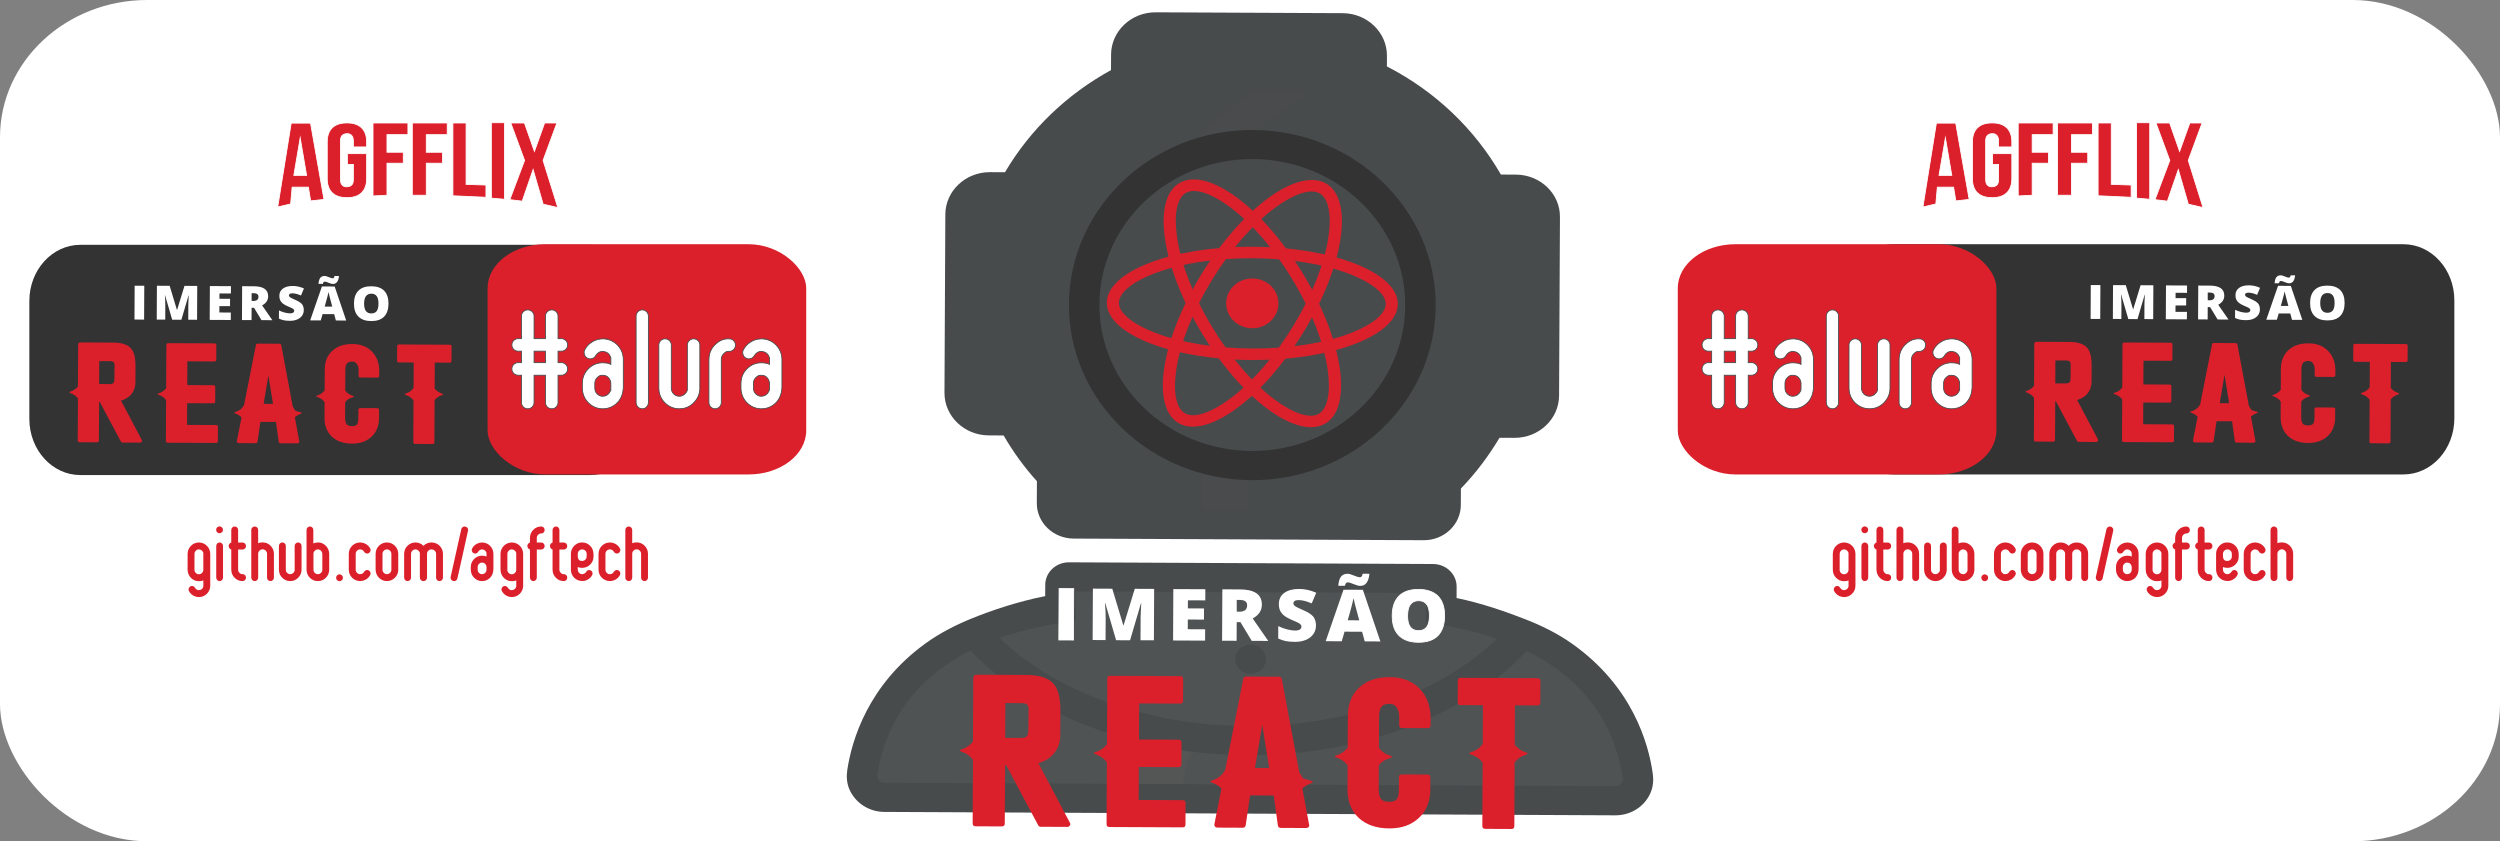 <?xml version="1.0" encoding="UTF-8"?>
<!DOCTYPE svg PUBLIC "-//W3C//DTD SVG 1.1//EN" "http://www.w3.org/Graphics/SVG/1.1/DTD/svg11.dtd">
<!-- Creator: CorelDRAW 2019 (64 Bit) -->
<svg xmlns="http://www.w3.org/2000/svg" xml:space="preserve" width="223.141mm" height="75.09mm" version="1.1" style="shape-rendering:geometricPrecision; text-rendering:geometricPrecision; image-rendering:optimizeQuality; fill-rule:evenodd; clip-rule:evenodd"
viewBox="0 0 22313 7508.6"
 xmlns:xlink="http://www.w3.org/1999/xlink">
 <rect x="0" y="0" width="22313" height="7508.6" fill="#808080" stroke="none"/>
 <defs>
  <style type="text/css">
   <![CDATA[
    .str0 {stroke:white;stroke-width:20;stroke-miterlimit:22.926}
    .str2 {stroke:#474B4C;stroke-width:7.62;stroke-miterlimit:22.926}
    .str3 {stroke:#FEFEFE;stroke-width:7.62;stroke-miterlimit:22.926}
    .str1 {stroke:white;stroke-width:7.62;stroke-miterlimit:22.926}
    .fil10 {fill:none;fill-rule:nonzero}
    .fil3 {fill:#333333}
    .fil1 {fill:#474B4C}
    .fil2 {fill:#494B4C}
    .fil4 {fill:#4F5354}
    .fil5 {fill:#545656}
    .fil6 {fill:#DB202C}
    .fil7 {fill:white}
    .fil0 {fill:white}
    .fil8 {fill:#DB202C;fill-rule:nonzero}
    .fil9 {fill:white;fill-rule:nonzero}
   ]]>
  </style>
 </defs>
 <g id="Camada_x0020_1">
  <g id="_2752518370032">
   <rect class="fil0 str0" x="9.99" y="9.99" width="22293" height="7488.6" rx="1305.16" ry="1215.42"/>
   <g>
    <g id="svg_43">
     <g id="svg_11">
      <g id="svg_9">
       <path id="svg_12" class="fil1" d="M12321.82 712.21l-2269.79 -10.59c-421.45,214.05 -767.18,544.95 -991.21,946.82l-10.39 2129.37c93.26,170.33 208.6,327.83 341.83,469.23l-1.2 245.14c-0.5,102.75 85.55,185.67 193.19,186.17l352.59 1.65 2463.88 11.5 308.52 1.44c107.64,0.5 194.5,-81.62 195,-184.36l0.97 -199.02c153.31,-152.19 285.53,-323.9 389.85,-511.93l10.39 -2130.17c-220.95,-403.94 -564.28,-738.06 -983.63,-955.22l0 -0.02z"/>
       <path id="svg_13" class="fil2" d="M11970.93 710.57l-581.43 -2.71c-421.44,214.05 -767.17,544.95 -991.2,946.82l-10.39 2129.37c93.26,170.33 208.6,327.83 341.83,469.23l-1.2 245.14c-0.5,102.75 85.55,185.67 193.19,186.17l207.66 0.97 2.36 -483c-259.19,-209.94 -419.6,-512.46 -419.6,-512.46l9.59 -1966.76c300.11,-533.38 872.08,-851.91 1249.19,-1012.77z"/>
       <path id="svg_14" class="fil1" d="M13529.75 1558.45l-133.91 -0.62c-234.5,-406.43 -581.24,-738.13 -1008.19,-960.19l-9.3 -4.9 0.46 -94.66c1.02,-208.73 -176.14,-379.46 -394.82,-380.48l-1668.86 -7.79c-218.67,-1.02 -397.49,168.04 -398.51,376.77l-0.68 139.15c-396.04,217.41 -721.35,530.6 -946.13,911.43l-133.91 -0.62c-218.67,-1.02 -397.49,168.04 -398.51,376.77l-7.77 1592.17c-1.02,208.73 176.14,379.45 394.82,380.47l133.07 0.62c83.22,143.59 181.71,280.78 297.21,408.34l-0.96 195.79c-0.85,173.94 146.79,315.41 328.17,316.25l3124.99 14.58c182.23,0.85 330.39,-140.04 331.24,-313.18l0.72 -148.05c133.74,-138.53 248.07,-290.91 344.63,-453.08l133.07 0.62c218.67,1.02 397.49,-168.03 398.51,-376.76l7.76 -1591.36c3.56,-209.53 -174.44,-380.26 -393.12,-381.28l0.01 0zm-723.26 2660.81l-38.32 37.04 -1.23 251.61c-0.15,30.74 -26.54,54.89 -58.75,54.74l-3124.14 -14.58c-32.21,-0.15 -57.52,-25.35 -57.37,-55.29l1.44 -295.3 -34.57 -37.38c-120.58,-128.39 -224.15,-268.04 -307.35,-415.66l10.07 -2063.84c206.87,-359.06 514.28,-652.12 889.88,-850.21l2201.14 10.27c373.65,201.58 677.35,496.68 881.55,858.47l-10.07 2064.64c-95.74,165.41 -214.3,318.57 -352.27,455.47l-0.01 0.02z"/>
       <circle id="svg_15" class="fil1" transform="matrix(0.228 -0.215 0.225 0.217 11176.8 2722.2)" r="4685.55"/>
       <path id="svg_16" class="fil3" d="M11169.48 4285.25c-902.67,-4.21 -1633.24,-709.06 -1629.04,-1569.87 4.2,-860.81 741.62,-1559.63 1644.28,-1555.42 902.65,4.21 1633.23,709.07 1629.03,1569.88 -4.2,860.81 -741.62,1559.62 -1644.27,1555.41zm13.98 -2865.58c-752.64,-3.51 -1367.45,577.75 -1370.94,1296.18 -3.5,718.43 605.59,1305.39 1358.24,1308.9 752.63,3.51 1367.44,-577.74 1370.93,-1296.17 3.5,-718.43 -605.59,-1305.4 -1358.23,-1308.91z"/>
       <circle id="svg_17" class="fil1" transform="matrix(0.228 -0.215 0.225 0.217 11176.8 2722.2)" r="3547.89"/>
       <path id="svg_18" class="fil4" d="M12863.23 5446.05l1.03 -210.35c0.19,-39.64 -32.71,-71.35 -74.24,-71.55l-1605.29 -7.49 -38.99 -0.18 -1605.3 -7.49c-41.53,-0.19 -74.74,31.21 -74.94,70.85l-1.03 210.35c-1419.88,206.96 -1711.4,1064.82 -1768.47,1469.89 -15.81,114 76.93,214.76 197.29,215.32l3242.82 15.13 38.99 0.18 3242.81 15.13c120.35,0.56 214.93,-99.32 199.38,-213.47 -53.12,-405.58 -336.25,-1266.12 -1754.05,-1486.32l-0.01 0z"/>
       <path id="svg_19" class="fil5" d="M11967.87 5159.51c-41.53,-0.19 -74.74,31.21 -74.94,70.85l-1.03 210.35c-1419.87,207.77 -1711.39,1065.63 -1768.46,1470.69 -15.81,114 76.93,214.76 197.29,215.32l221.22 1.03c108.44,-1381.35 1656.09,-1370.08 1656.09,-1370.08l2.91 -597.06 -233.08 -1.09 -0.01 0z"/>
       <path id="svg_20" class="fil4" d="M13611.5 5649.37c-201.3,-88.32 -440.82,-159.01 -727.94,-204.04l1.03 -210.35c0.19,-39.64 -32.71,-71.35 -74.24,-71.55l-1606.14 -7.49 -38.99 -0.18 -1604.45 -7.49c-41.53,-0.19 -74.74,31.21 -74.94,70.85l-1.03 210.35c-306.2,44.69 -559.99,119.55 -769.81,214.04 487.12,572.65 1394.68,961.18 2437.2,966.05 1050.98,4.9 1969.97,-382.39 2459.3,-960.19z"/>
       <path id="svg_21" class="fil1" d="M14751.33 6905.48c-37.67,-271.21 -182.66,-779.97 -719.04,-1159.48 -127.54,-90.4 -268.75,-160.63 -415.95,-217.96 -157.35,-62.22 -392.57,-145.03 -616.12,-190.57l0.49 -101.13c0.54,-110.83 -93.1,-201.89 -210.06,-202.43l-3249.59 -15.16c-116.11,-0.54 -211.48,88.82 -212.03,200.46l-0.49 101.13c-258.77,51.38 -494.81,134.42 -651.07,197.61 -146.07,59.19 -287.13,131.34 -413.86,222.18 -516.31,372.18 -661.11,865.84 -701.4,1131.83 -8.75,55.79 -4.79,114.05 16.14,166.74 52.78,128.07 178.68,207.14 313.45,207.77l6525.45 30.45c135.61,0.63 262.28,-76.45 315.46,-204.03 22.3,-53.3 26.82,-111.52 18.62,-167.38l0 -0.02zm-5151.79 -1363.83l1.28 -262.94 3126.68 14.59 -1.28 262.94 115.18 18.34c44.89,6.68 88.08,14.97 131.26,23.27 8.47,1.66 15.24,3.31 22.86,4.96 37.26,7.46 73.67,14.91 110.07,23.98 4.23,0.83 8.46,2.47 12.7,3.3 83.82,20.62 165.07,43.65 242.07,70.71 -501.62,487.95 -1336.24,783.4 -2230.41,779.22 -883.17,-4.12 -1709.82,-301.67 -2208.39,-786.18 82.36,-28.74 169.78,-55.03 260.59,-76.46 5.94,-1.59 12.73,-3.18 18.67,-4.77 37.34,-8.73 74.67,-16.64 113.69,-24.55 9.34,-2.38 19.51,-3.95 28.85,-6.34 45.81,-8.69 91.63,-16.56 139.12,-23.62l117.04 -16.44 0 -0.01zm4867.4 1453.92c-6.82,8.06 -22.99,20.93 -48.42,20.81l-6524.6 -30.44c-25.43,-0.12 -41.47,-13.14 -48.21,-21.26 -6.74,-8.12 -18.53,-23.55 -15.03,-46.19 44.77,-315.33 218.36,-803.99 830.14,-1113.43 541.35,573.71 1474.51,930.82 2469.56,935.46 1007.75,4.7 1951.16,-350.11 2496.45,-930.09 639.25,314.47 813.93,818.51 856.44,1139.91 2.44,21.05 -8.66,37.18 -16.33,45.23l-0.01 0z"/>
       <circle id="svg_22" class="fil1" transform="matrix(0.297 -0.116 0.121 0.283 11162 5883.13)" r="423.31"/>
       <circle id="svg_23" class="fil1" transform="matrix(0.297 -0.116 0.121 0.283 11162 5883.13)" r="423.31"/>
      </g>
      <g id="svg_8">
       <circle id="svg_24" class="fil6" transform="matrix(0.32 -0.018 0.019 0.305 11177 2707.5)" r="727.57"/>
       <path id="svg_25" class="fil6" d="M11179.64 2202c-717.05,-3.35 -1299.59,220.47 -1300.95,499.59 -1.36,279.12 578.97,508.36 1296.02,511.71 717.04,3.35 1299.58,-220.47 1300.94,-499.59 1.37,-279.93 -578.97,-508.36 -1296.01,-511.71zm873.48 771.86c-232.68,89.53 -544.82,138.23 -877.92,136.68 -333.1,-1.55 -644.76,-53.17 -876.55,-144.86 -196.27,-76.97 -312.76,-175.4 -312.33,-263.59 0.43,-87.38 117.87,-185.53 314.89,-260.67 232.68,-89.53 544.82,-138.23 877.93,-136.68 333.08,1.55 644.75,53.17 876.54,144.86 196.27,76.97 312.76,175.4 312.33,263.59 -0.43,87.38 -117.86,184.72 -314.89,260.67z"/>
       <path id="svg_26" class="fil6" d="M10719.87 2452.27c-361.41,591.35 -449.92,1184.78 -197.18,1325.92 252.75,140.33 750.35,-224.64 1112.62,-815.98 362.26,-591.34 449.92,-1184.78 197.18,-1325.93 -253.6,-140.34 -751.2,224.65 -1112.62,815.99zm1136.56 -336.11c-35.06,237.7 -147.47,519.54 -314.95,794.63 -167.47,275.1 -370.31,506.36 -569.36,652.68 -167.57,123 -315.29,170.86 -394.74,125.98 -79.46,-44.06 -109.26,-189.83 -78.62,-390.33 35.06,-237.7 147.47,-519.54 314.95,-794.63 167.47,-275.1 370.32,-506.36 569.36,-652.68 167.57,-123 315.29,-170.86 394.74,-125.98 79.46,44.06 108.41,189.82 78.62,390.33z"/>
       <path id="svg_27" class="fil6" d="M10533.17 1630.22c-254.11,137.97 -171.4,733.01 184.23,1327.71 355.63,594.7 850.51,964.3 1104.61,826.33 254.11,-137.96 171.4,-733 -184.23,-1327.7 -356.48,-594.7 -850.51,-964.31 -1104.61,-826.34zm53.81 90.06c79.89,-43.32 227.13,5.11 393.5,129.66 197.61,148.17 398.19,382.11 562.97,657.96 164.78,275.85 274.44,559.52 307.18,797.54 27.84,200.77 -3.38,346.25 -82.43,389.58 -79.89,43.32 -227.13,-5.11 -393.5,-129.66 -197.6,-148.17 -398.19,-382.11 -562.97,-657.96 -165.63,-275.85 -274.44,-559.52 -307.18,-797.54 -28.69,-200.78 1.69,-346.26 82.43,-389.58z"/>
      </g>
      <g id="svg_7">
       <g id="svg_28">
        <g id="svg_29">
         <path id="svg_30" class="fil6" d="M9549.23 7343.18c5.05,8.11 4.16,16.2 -0.97,25.08 -5.13,8.07 -12.77,12.08 -21.25,12.04l-238.17 -1.11c-11.02,-0.05 -18.62,-4.94 -22.82,-13.86l-286.41 -536.92 -8.48 -0.04 -3.4 522.64c-0.08,16.18 -8.6,25.04 -26.4,24.96l-233.93 -1.09c-16.95,-0.08 -26.24,-8.21 -26.15,-25.2l2.66 -544.47c-0.83,-3.24 -0.82,-4.86 -0.83,-3.24l0.11 -21.84c-26.11,-34.91 -61.59,-59.35 -108.13,-73.32 -3.39,-0.82 -5.92,-3.26 -5.89,-8.12 0.03,-4.86 2.57,-6.46 5.97,-8.06 45.84,-13.54 82.4,-37.64 108.84,-72.31l2.77 -568.75c0.04,-8.09 2.61,-13.74 8.57,-19.38 5.11,-4.83 11.06,-8.04 18.69,-8l448.37 2.09c116.11,0.54 197.36,26.81 242.02,80.42 37.93,43.06 57.92,116.77 59.95,220.34 0.8,10.52 0.46,78.48 -1,204.68l-0.15 31.55c-0.32,65.53 -19.23,119.65 -57.6,164.78 -34.1,40.3 -80.01,68.4 -137.72,85.12l281.35 532.05 0 -0.03zm-368.86 -1009.79c0.1,-20.23 -3.22,-34.81 -11.66,-42.94 -9.28,-9.75 -27.05,-14.69 -53.33,-14.81l-142.39 -0.66 -1.52 310.67 141.54 0.66c23.73,0.11 40.71,-4.66 50.08,-13.52 9.37,-8.86 14.53,-25.01 14.63,-45.24l2.64 -194.16 0 0 0.01 0z"/>
         <path id="svg_31" class="fil6" d="M10580.67 7359.32c-0.08,16.99 -8.6,25.04 -26.4,24.96l-651.78 -3.04c-17.8,-0.08 -26.24,-8.21 -26.15,-25.2l2.69 -551.76c-24.41,-34.9 -61.58,-60.16 -108.97,-74.94 -3.39,-0.82 -5.92,-3.26 -5.9,-6.5 0.02,-4.85 2.58,-7.27 5.97,-8.06 47.53,-13.53 84.1,-37.63 109.69,-73.12l2.85 -584.93c0.08,-16.18 8.6,-25.04 26.4,-24.96l624.66 2.91c17.8,0.08 26.24,8.21 26.15,25.2l-0.95 194.98c-0.08,16.18 -8.6,25.04 -26.4,24.96l-365.3 -1.7 -1.57 321.99 353.43 1.65c16.95,0.08 26.24,8.21 26.15,25.2l-0.95 194.98c-0.08,16.18 -8.6,25.04 -26.4,24.96l-353.43 -1.65 -1.44 294.49 392.42 1.83c16.95,0.08 26.24,8.21 26.15,25.2l-0.94 192.55 0.02 0z"/>
         <path id="svg_32" class="fil6" d="M11709.84 6971.39c3.39,0.82 5.92,3.26 5.89,8.12 -0.03,4.86 -2.57,6.46 -5.97,8.06 -28.86,8.77 -57.76,24.81 -85.85,48.14l60.29 326.32c2.5,8.1 0.78,13.76 -5.18,19.39 -5.12,6.45 -12.76,8.84 -20.39,8.8l-227.15 -1.06c-15.26,-0.07 -23.7,-7.39 -26.17,-21.97l-36.84 -267.16 -211.04 -0.98 -39.44 266.81c-2.61,14.55 -11.13,21.79 -26.38,21.72l-227.15 -1.06c-8.48,-0.04 -14.39,-3.3 -20.3,-8.99 -5.06,-5.69 -6.72,-12.17 -5.84,-19.45l63.44 -320.89c-27,-26.02 -58.27,-44.77 -92.13,-54.64 -3.39,-0.82 -5.92,-2.45 -5.9,-6.5 0.02,-4.85 2.57,-6.46 5.97,-8.06 59.42,-17.52 98.56,-47.28 119.94,-89.25 0,-0.81 0.86,-2.42 2.55,-2.42l2.55 -0.8 161.64 -817.2c2.61,-13.74 11.12,-20.18 26.37,-20.1l291.56 1.36c14.41,0.07 22.85,6.58 26.18,20.35l155.29 830.81c23.55,38.14 35.32,57.61 35.32,57.61 0,0 26.24,6.6 78.72,23.02l0.01 0.02zm-381.69 -116.66l-62.54 -385.4 -64.59 384.81 127.12 0.59z"/>
         <path id="svg_33" class="fil6" d="M12488.98 6410.31c0.2,-40.45 -7.28,-71.23 -22.43,-93.96 -14.3,-22.72 -34.59,-34.14 -61.71,-34.27 -33.9,-0.16 -57.67,7.01 -71.31,21.51 -16.18,16.11 -24.81,47.62 -25.04,93.74l-1.34 275.07c20.18,34.08 55.65,59.32 108.97,74.94 3.39,0.82 5.92,3.26 5.89,8.12 -0.02,4.05 -2.57,6.46 -5.97,8.06 -55.17,15.12 -91.73,38.41 -109.68,69.88l-1.01 206.3c-0.22,46.12 8.09,78.52 24.12,95.59 12.65,13.81 36.35,20.4 71.1,20.56 29.67,0.14 50.89,-6.24 62.82,-19.13 14.48,-15.31 21.4,-43.59 21.6,-84.85l0.57 -116.5c0.07,-15.37 8.59,-23.42 26.39,-23.34l228 1.06c16.95,0.08 26.24,8.21 26.16,23.59l-0.54 110.02c-0.51,105.18 -33.98,189.97 -101.25,252.76 -66.42,62.8 -153.87,94.75 -264.91,94.24 -115.27,-0.54 -205.81,-31.71 -273.32,-94.32 -66.65,-63.42 -100.14,-148.52 -99.62,-256.13l1.03 -211.16c-24.41,-34.9 -59.89,-59.34 -106.43,-73.31 -3.39,-0.82 -5.92,-3.26 -5.9,-6.5 0.02,-4.85 2.57,-6.46 5.97,-8.06 45.84,-13.54 81.56,-37.65 107.14,-72.32l1.38 -282.36c0.52,-106.79 33.99,-191.59 102.11,-253.57 67.27,-62.8 158.1,-93.12 274.23,-92.57 110.18,0.51 198.17,34.91 263.95,103.18 65.79,67.46 99.25,157.42 98.7,270.69l-0.28 56.63c-0.08,16.18 -8.6,25.04 -26.4,24.96l-228 -1.06c-16.95,-0.08 -26.24,-8.21 -26.15,-25.2l0.3 -62.3 0.85 0 0.01 0.01z"/>
         <path id="svg_34" class="fil6" d="M13722.27 6052.8c16.95,0.08 26.24,8.21 26.15,25.2l-0.94 193.36c-0.08,16.99 -8.6,25.04 -26.4,24.96l-200.03 -0.93 -1.72 351.93c26.11,33.29 61.6,56.92 107.3,70.08 3.39,0.82 5.92,3.26 5.89,8.12 -0.03,4.86 -2.57,6.46 -5.97,8.06 -44.99,13.54 -80.7,36.03 -107.98,69.89l-2.78 570.37c-0.08,16.18 -8.6,25.04 -26.4,24.96l-233.08 -1.09c-16.95,-0.08 -26.24,-8.21 -26.15,-25.2l2.75 -563.08c-24.4,-37.33 -61.57,-63.4 -111.5,-77.38 -3.39,-0.82 -5.07,-3.26 -5.05,-8.11 0.02,-4.85 1.73,-6.46 5.13,-8.07 50.08,-14.33 87.5,-40.05 112.26,-77.96l1.68 -343.84 -199.18 -0.93c-17.8,-0.08 -26.24,-8.21 -26.15,-25.2l0.94 -193.36c0.08,-16.99 8.6,-25.04 26.4,-24.96l684.84 3.2 -0.01 -0.02z"/>
        </g>
        <g id="svg_35">
         <polygon id="svg_36" class="fil7 str1" points="9450.38,5711.68 9452.62,5252.96 9583.14,5253.57 9580.9,5712.29 "/>
         <path id="svg_37" class="fil7" d="M9961.47 5714.06l-96.71 -331.35 -2.54 -0.01c4.81,55.85 6.3,99.55 6.14,131.09l-0.97 199.02 -115.27 -0.54 2.24 -458.72 172.9 0.81 98.43 326.5 2.54 0.01 99.91 -325.58 172.9 0.81 -2.24 458.72 -119.5 -0.56 0.98 -201.45c0.05,-10.52 0.11,-21.84 1.02,-34.79 0.91,-12.95 1.91,-44.49 4.7,-93.83l-2.54 -0.01 -97.39 330.44 -124.59 -0.58 0 0.01z"/>
         <polygon id="svg_38" class="fil7" points="10755.65,5717.77 10470.01,5716.44 10472.25,5257.72 10757.89,5259.05 10757.4,5358.57 10602.3,5357.85 10601.95,5429.85 10746.03,5430.52 10745.54,5530.04 10601.46,5529.37 10601.04,5615.93 10756.14,5616.65 10755.65,5717.78 "/>
         <path id="svg_39" class="fil7" d="M11037.86 5552.42l-0.81 166.66 -129.67 -0.61 2.24 -458.72 157.65 0.74c130.52,0.61 195.56,46.22 195.12,136.02 -0.26,53.4 -27.58,93.73 -81.96,123.4l138.86 200.48 -147.46 -0.69 -100.9 -167.13 -33.06 -0.15 0 0 -0.02 -0.01zm0.45 -93.04l24.58 0.11c44.92,0.21 67.9,-19.1 68.09,-57.13 0.15,-31.55 -21.81,-47.84 -66.73,-48.05l-26.28 -0.12 0.33 105.18 0 0 0.01 0.01z"/>
         <path id="svg_40" class="fil7" d="M11745.43 5583.22c-0.14,28.32 -7.89,53.36 -23.26,75.95 -15.36,21.77 -36.64,38.67 -65.52,51.48 -28.88,12 -61.97,18.32 -100.11,18.14 -32.21,-0.15 -58.47,-2.7 -80.49,-6.85 -22.02,-4.15 -44.02,-12.34 -67.7,-22.97l0.54 -110.83c24.52,12.25 50.75,22.08 76.99,28.68 27.09,6.6 50.81,10.76 73.69,10.86 19.5,0.09 33.07,-3.08 42.43,-9.51 9.36,-6.43 13.63,-14.5 13.68,-25.02 0.03,-6.47 -1.64,-12.14 -5.01,-16.21 -3.37,-4.87 -9.28,-8.94 -16.88,-14.64 -8.45,-4.89 -28.75,-14.7 -64.28,-29.43 -31.29,-13.9 -54.96,-26.96 -70.16,-39.97 -15.19,-13.02 -26.99,-27.63 -34.54,-43.85 -7.55,-16.22 -10.84,-36.46 -10.73,-59.11 0.21,-42.07 16.47,-75.17 48.8,-98.48 32.33,-23.31 76.46,-35.24 133.24,-34.98 50.01,0.23 99.97,10.98 151.55,33.88l-40.3 95.28c-44.83,-19.63 -83.77,-29.52 -115.97,-29.67 -16.95,-0.08 -28.83,2.29 -36.49,7.92 -7.66,5.63 -11.08,12.89 -11.12,20.98 -0.04,8.9 5,17.01 14.29,24.34 9.29,7.33 36.35,20.4 79.49,39.21 41.45,17.99 70.17,37.55 86.18,57.85 13.46,20.29 21.82,45.41 21.66,76.96l0.01 0z"/>
         <path id="svg_41" class="fil7" d="M12180.4 5724.41l-23.31 -85.87 -156.8 -0.73 -25 85.65 -143.24 -0.67 159.04 -459.61 172.9 0.81 156.25 461.08 -139.85 -0.65 0.01 -0.01zm-39.11 -495.32c-9.32,-0.04 -20.33,-1.71 -29.64,-4.99 -9.31,-3.28 -20.31,-6.57 -29.62,-10.66 -9.31,-4.09 -18.61,-7.37 -27.92,-10.65 -9.31,-3.28 -17.78,-4.94 -26.25,-4.98 -11.87,-0.06 -20.39,10.42 -23.88,30.63l-59.33 -0.28c2.72,-36.4 10.48,-63.87 24.13,-81.61 13.65,-17.74 33.18,-25.74 59.46,-25.61 8.48,0.04 16.94,1.7 26.25,4.98 9.31,3.28 18.62,6.56 28.77,10.65 10.15,4.09 19.46,7.37 28.77,10.65 9.31,3.28 18.62,4.94 26.25,4.98 6.78,0.03 11.03,-2.38 15.3,-8.02 3.41,-4.84 6.84,-12.91 8.59,-23.42l60.18 0.28c-2.71,34.78 -11.32,61.44 -24.97,79.98 -13.66,19.35 -32.35,28.17 -56.08,28.06l-0.01 0.01zm-9.98 307.4l-19.98 -75.34c-5,-17.01 -10.83,-38.89 -17.48,-64.81 -6.65,-25.92 -10.79,-46.17 -13.28,-57.51 -2.59,10.51 -6.07,28.29 -12.12,52.53 -6.06,25.05 -19,72.73 -39.7,144.63l102.56 0.48 0 0.01z"/>
         <path id="svg_42" class="fil7 str1" d="M12893.49 5497.16c-0.37,76.86 -21.01,135.82 -60.19,176.09 -40.04,40.27 -97.77,59.42 -174.89,59.06 -75.44,-0.35 -132.97,-20.85 -173.45,-61.49 -40.49,-40.64 -59.7,-99.8 -59.32,-176.65 0.37,-76.05 21,-135.01 61.03,-174.47 40.04,-40.27 98.62,-59.41 174.89,-59.06 76.29,0.36 133.81,20.85 173.46,60.68 38.8,39.83 58.85,98.98 58.48,175.84l-0.01 0zm-330.54 -1.54c-0.43,88.19 31.56,132.83 96.83,133.13 33.06,0.15 56.84,-10.25 73.9,-32.02 16.21,-21.77 24,-54.91 24.23,-101.02 0.22,-46.12 -8.09,-80.14 -24.09,-101.25 -16,-21.92 -39.68,-33.36 -71.89,-33.51 -66.12,0.5 -98.55,45.66 -98.98,134.65z"/>
        </g>
       </g>
      </g>
     </g>
    </g>
   </g>
   <g>
    <path class="fil8" d="M1814.79 4937l0.25 0c-0.16,-6.65 -3.98,-13.79 -11.61,-21.42 -7.62,-7.7 -16.71,-11.68 -27.34,-11.84l-7.38 0c-6.49,0 -13.55,3.89 -21.18,11.6 -7.55,7.47 -11.44,16.63 -11.6,27.59l-0.25 143.12c0.17,10.79 4.06,19.96 11.61,27.58 7.46,7.47 16.47,11.36 26.85,11.85l-0.65 0 0.65 -0.24c11.93,0 21.59,-3.9 29.05,-11.61 6.98,-6.81 10.87,-14.93 11.6,-24.26l0 -152.37zm61.59 294.04c-0.98,26.61 -10.87,49.33 -29.7,68.24 -19.47,19.47 -42.92,29.37 -70.35,29.69l-4.78 0c-13.8,-0.64 -26.94,-3.97 -39.44,-9.98l-3.08 -1.46 -4.79 -2.84 -2.35 -1.13c-15.09,-9.74 -26.78,-22.32 -35.21,-37.81 -2.52,-4.63 -3.82,-9.33 -3.82,-14.28 0,-3 0.49,-6.09 1.46,-9.25 2.36,-8.28 7.22,-14.45 14.53,-18.58 4.54,-2.52 9.41,-3.82 14.44,-3.82 3.08,0 6.09,0.49 9.09,1.46 8.03,2.36 14.12,7.31 18.01,14.77 3.49,6.17 8.03,11.04 13.55,14.69l4.54 2.59c5.12,2.44 10.15,3.65 15.26,3.82l-3.57 0c14.36,0 25.39,-3.9 33.02,-11.61 7.63,-7.62 11.52,-16.47 11.85,-26.61l0 0.24 -0.25 -0.73 0 -48.76c-8.84,4.95 -21.66,7.38 -38.46,7.38l5.68 0 0 0.25 -7.14 0 -3.32 -0.25c-26.29,-0.97 -48.85,-10.87 -67.75,-29.69 -19.31,-19.8 -29.13,-44.3 -29.46,-73.51l0 -140.93 0.25 -2.84c0.81,-26.78 10.63,-49.66 29.45,-68.73 19.64,-19.47 43.08,-29.29 70.35,-29.45l-5.68 0 0 -0.24 7.14 0 3.32 0.24c26.46,0.97 49.01,10.95 67.75,29.94 19.32,19.8 29.13,43.41 29.46,70.83l0 288.36z"/>
    <path id="1" class="fil8" d="M1929.93 4872.82c0,-8.6 2.92,-15.82 8.77,-21.9 5.84,-6.17 12.98,-9.25 21.42,-9.25 8.35,0 15.49,3 21.34,9 6.08,6.25 9.08,13.55 9.08,22.15l0 282.11c0,8.6 -3,15.99 -9.08,22.15 -5.85,6.17 -12.99,9.25 -21.34,9.25 -8.44,0 -15.58,-3.08 -21.42,-9.25 -5.85,-6.16 -8.77,-13.55 -8.77,-22.15l0 -282.11zm29.7 -174.68c8.2,0 15.34,3.01 21.42,9.01 6.01,6 9.01,13.23 9.01,21.66 0,8.36 -3,15.5 -9.01,21.51 -6.08,5.92 -13.22,8.92 -21.42,8.92 -8.44,0 -15.58,-3 -21.66,-8.92 -6.01,-6.01 -9.01,-13.15 -9.01,-21.51 0,-8.43 3,-15.66 9.01,-21.66 6.08,-6 13.22,-9.01 21.66,-9.01z"/>
    <path id="2" class="fil8" d="M2064.21 4904.23c-4.47,-0.33 -9.33,-3.41 -14.77,-9.34 -5.68,-6 -8.52,-13.22 -8.52,-21.58 0,-8.27 2.84,-15.41 8.52,-21.42 5.6,-5.84 10.47,-8.92 14.77,-9.25l0 -112.45c0,-8.52 3,-15.9 9,-22.07 5.93,-6.08 13.15,-9.08 21.67,-9.08 8.6,0 15.74,3.08 21.66,9.33 5.84,6 8.76,13.3 8.76,21.82l0 111.96 39.44 0c8.44,0 15.74,3.09 21.9,9.25 5.85,6.17 8.77,13.47 8.77,21.91 0,8.52 -2.92,15.9 -8.77,22.07 -6.16,6.17 -13.46,9.33 -21.9,9.33l-39.44 0 0 179.63c0.17,10.96 4.06,20.21 11.69,27.83 7.54,7.95 14.6,11.93 21.09,11.93l6.66 0c8.44,0 15.74,3 21.9,9.01 5.85,6.16 8.77,13.55 8.77,22.07 0,8.6 -2.92,15.98 -8.77,22.15 -6.16,6 -13.46,9 -21.9,9l-0.9 0c-27.26,-0.32 -50.63,-10.3 -70.18,-29.94 -18.66,-18.98 -28.4,-41.95 -29.21,-68.96l-0.24 -3.09 0 -180.11z"/>
    <path id="3" class="fil8" d="M2304.28 5155.42c0,8.6 -3,15.98 -9.08,22.15 -6.01,5.84 -13.23,8.76 -21.59,8.76 -8.6,0 -15.82,-2.92 -21.9,-8.76 -6.01,-6.17 -9.01,-13.55 -9.01,-22.15l0 -425.23c0,-8.52 3,-15.9 9.01,-22.07 5.92,-6.08 13.06,-9.08 21.66,-9.08 8.36,0 15.66,3 21.83,9.08 5.92,6.17 8.84,13.55 8.84,22.07l0 118.62c9.01,-5.03 22.72,-7.71 41.14,-7.87l-0.73 0 3.08 0.24c26.45,0.81 49.09,10.87 67.99,30.18 19.15,19.72 28.89,43.25 29.21,70.59l0 213.47c0,8.6 -3,15.98 -9,22.15 -6.01,5.84 -13.23,8.76 -21.67,8.76 -8.35,0 -15.66,-2.92 -21.82,-8.76 -5.84,-6.17 -8.85,-13.55 -8.85,-22.15l0 -213.22c-0.16,-10.39 -4.05,-19.64 -11.84,-27.51 -7.63,-7.79 -16.64,-11.76 -27.1,-11.93l-1.46 0c-10.47,0.17 -19.48,4.14 -27.1,11.93 -7.55,7.39 -11.44,16.64 -11.61,27.51l0 213.22z"/>
    <path id="4" class="fil8" d="M2551.02 5085.32c0.17,10.95 4.06,20.12 11.61,27.58 7.46,7.63 16.55,11.52 27.1,11.61l1.46 0c10.3,-0.09 19.31,-4.14 27.1,-12.09 7.79,-7.63 11.68,-14.69 11.84,-21.18l-0.24 0 0 -218.66c0,-8.68 3.08,-15.98 9.09,-21.91 6.16,-6 13.47,-9 21.82,-9 8.6,0 15.83,3 21.67,9 6,5.93 9,13.23 9,21.91l0 212.98c-0.32,27.26 -10.14,50.71 -29.45,70.35 -18.66,19.39 -41.3,29.45 -67.75,30.18l-3.33 0.24 -7.14 0 0 -0.24 5.68 0c-27.26,-0.16 -50.71,-9.98 -70.34,-29.45 -18.83,-18.83 -28.65,-41.71 -29.46,-68.48l-0.24 -2.84 0 -212.74c0,-8.68 3,-15.98 9.01,-21.91 5.92,-6 13.06,-9 21.66,-9 8.36,0 15.66,3 21.83,9 6.08,5.93 9.08,13.23 9.08,21.91l0 212.74z"/>
    <path id="5" class="fil8" d="M2876.86 4944.15c-0.56,-11.61 -4.62,-21.18 -12.09,-28.81l-0.97 -1.38c-7.3,-6.81 -16.8,-10.3 -28.48,-10.47 -10.14,0.65 -18.9,4.71 -26.21,12.09 -7.54,7.63 -11.36,16.31 -11.36,26.21l0 143.53c0.17,10.79 4.06,19.96 11.61,27.58 7.46,7.63 16.55,11.52 27.1,11.61l1.46 0c10.63,-0.09 19.71,-4.06 27.34,-11.85 7.63,-7.63 11.44,-16.31 11.6,-26.13l0 -142.38zm-80.32 -93.88c11.44,-5.11 23.69,-7.87 36.83,-8.36l10.47 -0.24 0 0.24c22.23,0.16 42.92,9.33 62.31,27.59l2.36 2.11c18.74,18.9 28.64,42.35 29.69,70.34l0 143.61c-0.32,27.42 -10.14,51.04 -29.45,70.83 -18.66,18.99 -41.3,28.97 -67.75,29.7l-3.33 0.24 -1.46 0c-27.26,-0.16 -50.71,-9.98 -70.34,-29.45 -18.83,-18.99 -28.65,-41.95 -29.46,-68.72l-0.24 -3.09 -0.24 -354.63c0,-8.52 2.92,-15.91 8.76,-22.07 5.92,-6.25 13.14,-9.33 21.66,-9.33 8.44,0 15.5,3.08 21.42,9.33 5.85,6.16 8.77,13.55 8.77,22.07l0 119.83z"/>
    <path id="6" class="fil8" d="M3030.46 5125.97c8.2,0 15.34,3 21.42,9 6.01,6.09 9.01,13.31 9.01,21.67 0,8.43 -3,15.58 -9.01,21.5 -6.08,5.92 -13.22,8.92 -21.42,8.92 -8.44,0 -15.58,-3 -21.66,-8.92 -6.01,-5.92 -9.01,-13.07 -9.01,-21.5 0,-8.36 3,-15.58 9.01,-21.67 6.08,-6 13.22,-9 21.66,-9z"/>
    <path id="7" class="fil8" d="M3112.97 4942.68l0.24 -2.84c0.81,-26.77 10.71,-49.57 29.7,-68.48 19.64,-19.47 43.25,-29.37 70.83,-29.69l1.71 0 3.81 0.24c13.63,0.65 26.7,3.9 39.19,9.74l1.22 0.73 1.62 0.73 0.24 0.48 4.55 2.36 -7.63 -4.55 0 0.98 10.47 5.03 0.48 0.4c14.53,9.25 26.05,21.59 34.49,37.08 2.51,4.63 3.73,9.42 3.73,14.28 0,3.01 -0.4,6.09 -1.38,9.25 -2.35,8.12 -7.3,14.2 -14.77,18.34 -4.54,2.52 -9.33,3.82 -14.28,3.82 -3,0 -6,-0.49 -9,-1.47 -8.2,-2.35 -14.44,-7.3 -18.5,-14.68 -3.33,-6.17 -7.95,-11.12 -13.8,-14.77l-7.62 -4.06c-2.84,-1.21 -7.14,-1.94 -12.82,-2.11l-1.46 0c-10.79,0 -19.88,3.9 -27.35,11.61 -7.7,7.62 -11.68,16.79 -11.84,27.58l0 142.64c0.16,10.79 4.14,19.96 11.84,27.58 7.63,7.79 14.77,11.61 21.42,11.61l8.52 0c4.95,-0.09 8.85,-0.9 11.69,-2.36l0 0.25 9.73 -5.2c4.47,-3 8.36,-7.54 11.69,-13.55 4.06,-7.46 10.3,-12.49 18.5,-15.01 3,-0.81 5.92,-1.21 8.84,-1.21 4.87,0 9.74,1.29 14.44,3.81 7.47,4.14 12.42,10.22 14.77,18.34 0.98,3.16 1.38,6.24 1.38,9.25 0,4.95 -1.22,9.65 -3.73,14.28 -8.44,15.33 -19.96,27.83 -34.49,37.32l-3.32 1.62 -3.33 1.71c-0.49,0.48 -2.03,1.38 -4.54,2.59 -12.66,6.01 -25.72,9.25 -39.19,9.74l-3.57 0.24 -7.39 0 0 -0.24 5.68 0c-27.58,-0.16 -51.19,-9.98 -70.83,-29.45 -18.82,-18.83 -28.72,-41.63 -29.7,-68.24l-0.24 -3.08 0 -142.64z"/>
    <path id="8" class="fil8" d="M3453.91 4841.67l3.32 0.24c26.46,0.81 49.01,10.71 67.75,29.7 19.32,19.8 29.13,43.41 29.46,70.83l0 145.96c-1.06,26.45 -11.04,49.17 -29.7,67.99l-2.11 2.11c-19.55,18.26 -42.27,27.43 -68.24,27.59l5.68 0 0 0.24 -7.14 0 -3.32 -0.24c-26.29,-0.89 -48.85,-10.95 -67.75,-29.94 -19.31,-19.8 -29.13,-44.22 -29.46,-73.19l0 -140.03 0.25 -3.09c0.81,-26.77 10.63,-49.65 29.45,-68.72 19.64,-19.47 43.08,-29.29 70.35,-29.45l1.46 0zm-1.22 61.82c-10.47,0.17 -19.47,4.06 -27.1,11.61 -7.55,7.62 -11.44,16.79 -11.6,27.58l0 141.18 -0.25 0c0.17,11.44 4.06,20.93 11.61,28.56 7.46,7.62 16.47,11.68 26.85,12.09l-0.65 0 0.65 -0.17c11.28,0 20.53,-3.4 27.83,-10.22l1.22 -1.46c7.63,-7.79 11.52,-16.72 11.85,-26.86l0 0.49 -0.25 -0.73 0.25 -141.66c-0.16,-11.44 -3.98,-20.93 -11.61,-28.56 -7.62,-7.71 -16.71,-11.68 -27.34,-11.85l-1.46 0z"/>
    <path id="9" class="fil8" d="M3778.36 5186.32c-8.35,0 -15.66,-3 -21.82,-9 -6.01,-6.17 -9.09,-13.47 -9.09,-21.91l0 -218.66 0.24 0c-0.16,-6.49 -4.05,-13.63 -11.84,-21.42 -7.63,-7.71 -16.64,-11.68 -27.1,-11.85l-1.46 0c-10.55,0 -19.64,3.9 -27.1,11.61 -7.55,7.46 -11.44,16.71 -11.61,27.58l0 212.74c0,8.44 -3,15.74 -9.08,21.91 -6.17,6 -13.47,9 -21.83,9 -8.6,0 -15.74,-3 -21.66,-9 -6.01,-6.17 -9.01,-13.47 -9.01,-21.91l0 -212.74 0.24 -2.84c0.81,-26.77 10.63,-49.57 29.46,-68.48 19.63,-19.47 43.08,-29.37 70.34,-29.69l1.46 0 3.33 0.24c26.45,0.81 49.09,10.79 67.75,29.94l-0.49 -0.73 0.49 0c19.47,-19.31 42.92,-29.13 70.35,-29.45l1.46 0 3.08 0.24c27.59,0.81 50.79,10.79 69.62,29.94 19.39,19.64 29.13,43.17 29.29,70.59l0 212.98c0,8.44 -3,15.74 -8.84,21.91 -6.17,6 -13.47,9 -21.83,9 -8.44,0 -15.74,-3 -21.91,-9 -5.84,-6.17 -8.76,-13.47 -8.76,-21.91l0 -212.98c-0.16,-10.3 -4.06,-19.31 -11.68,-27.1 -7.63,-7.71 -17.45,-11.68 -29.46,-11.85l-1.46 -0.24c-10.14,0.16 -18.99,4.14 -26.61,11.85 -7.63,7.46 -11.44,16.71 -11.6,27.58l0 212.74c0,8.44 -3.01,15.74 -9.09,21.91 -5.84,6 -13.07,9 -21.59,9l-2.19 0z"/>
    <path id="10" class="fil8" d="M4116.85 4723.54c1.79,-8.19 6.25,-14.77 13.55,-19.47 5.12,-3.33 10.47,-5.03 16.23,-5.03 2.19,0 4.55,0.32 7.06,0.97 8.28,1.95 14.77,6.33 19.55,13.31 3.17,5.27 4.71,10.71 4.71,16.39 0,2.27 -0.24,4.54 -0.73,6.89l-94.61 425.47c-1.7,8.28 -6.24,14.77 -13.55,19.56 -5.19,3.32 -10.54,4.95 -16.14,4.95 -2.36,0 -4.71,-0.33 -7.14,-0.98 -8.2,-1.7 -14.69,-6.24 -19.48,-13.55 -3.16,-5.03 -4.78,-10.38 -4.78,-16.14 0,-2.19 0.24,-4.47 0.73,-6.9l94.6 -425.47z"/>
    <path id="11" class="fil8" d="M4403.84 5079.39c-1.14,32.62 -11.04,58.42 -29.7,77.25 -19.63,19.47 -43.16,29.37 -70.35,29.69l-4.54 0c-26.45,-0.89 -49.17,-10.95 -67.99,-29.94 -19.31,-19.79 -29.13,-44.22 -29.46,-73.18l0 -22.64 0.25 -2.84c0.73,-26.78 10.63,-49.66 29.45,-68.64 19.64,-19.4 43.08,-29.21 70.35,-29.54l1.46 0 3.32 0.24c15.5,0.49 27.43,3.01 35.62,7.63l0 -25.88 0.25 -0.49 0 0.73c-0.33,-10.3 -4.3,-19.23 -11.85,-26.69 -7.46,-7.55 -18.5,-11.44 -33.1,-11.61l4.54 0c-5.52,0.17 -10.63,1.3 -15.17,3.33l-0.25 0 -4.54 2.6c-6,3.81 -10.79,8.84 -14.28,15.01 -3.98,7.38 -9.98,12.33 -18.01,14.68 -3.17,0.98 -6.33,1.47 -9.33,1.47 -4.87,0 -9.66,-1.3 -14.2,-3.82 -7.31,-4.14 -12.17,-10.22 -14.53,-18.34 -0.97,-3.16 -1.46,-6.24 -1.46,-9.25 0,-4.86 1.3,-9.65 3.82,-14.28 8.27,-15.33 18.98,-27.26 32.37,-35.62l0 0.25 0.89 -0.73 0 -0.25 4.3 -2.59 3.33 -1.87 0 0.16 4.3 -2.59c12.17,-5.84 25.07,-9.01 38.7,-9.5l3.57 -0.48 -0.24 0c29.05,0.32 53.31,10.22 72.78,29.69 18.83,18.91 28.72,42.44 29.7,70.59l0 137.44zm-61.59 -20.2c-0.97,-10.63 -5.35,-19.88 -13.3,-27.83 -6.33,-6.49 -14.77,-9.82 -25.4,-9.98l-7.38 0c-6.49,0 -13.55,3.89 -21.18,11.68 -7.63,7.39 -11.52,16.64 -11.6,27.51l0 23.53c0,11.6 3.73,21.09 11.36,28.56 7.46,7.63 16.14,11.68 26.12,12.09l0.73 -0.24c11.77,0 21.42,-3.9 29.05,-11.85 7.55,-7.47 11.44,-17.12 11.6,-28.97l0 -24.5z"/>
    <path id="12" class="fil8" d="M4607.48 4937l0.25 0c-0.16,-6.65 -3.98,-13.79 -11.61,-21.42 -7.62,-7.7 -16.71,-11.68 -27.34,-11.84l-7.38 0c-6.49,0 -13.55,3.89 -21.18,11.6 -7.55,7.47 -11.44,16.63 -11.6,27.59l-0.25 143.12c0.17,10.79 4.06,19.96 11.61,27.58 7.46,7.47 16.47,11.36 26.85,11.85l-0.65 0 0.65 -0.24c11.93,0 21.59,-3.9 29.05,-11.61 6.98,-6.81 10.87,-14.93 11.6,-24.26l0 -152.37zm61.59 294.04c-0.98,26.61 -10.87,49.33 -29.7,68.24 -19.47,19.47 -42.92,29.37 -70.35,29.69l-4.78 0c-13.8,-0.64 -26.94,-3.97 -39.44,-9.98l-3.08 -1.46 -4.79 -2.84 -2.35 -1.13c-15.09,-9.74 -26.78,-22.32 -35.21,-37.81 -2.52,-4.63 -3.82,-9.33 -3.82,-14.28 0,-3 0.49,-6.09 1.46,-9.25 2.36,-8.28 7.22,-14.45 14.53,-18.58 4.54,-2.52 9.41,-3.82 14.44,-3.82 3.08,0 6.09,0.49 9.09,1.46 8.03,2.36 14.12,7.31 18.01,14.77 3.49,6.17 8.03,11.04 13.55,14.69l4.54 2.59c5.12,2.44 10.15,3.65 15.26,3.82l-3.57 0c14.36,0 25.39,-3.9 33.02,-11.61 7.63,-7.62 11.52,-16.47 11.85,-26.61l0 0.24 -0.25 -0.73 0 -48.76c-8.84,4.95 -21.66,7.38 -38.46,7.38l5.68 0 0 0.25 -7.14 0 -3.32 -0.25c-26.29,-0.97 -48.85,-10.87 -67.75,-29.69 -19.31,-19.8 -29.13,-44.3 -29.46,-73.51l0 -140.93 0.25 -2.84c0.81,-26.78 10.63,-49.66 29.45,-68.73 19.64,-19.47 43.08,-29.29 70.35,-29.45l-5.68 0 0 -0.24 7.14 0 3.32 0.24c26.46,0.97 49.01,10.95 67.75,29.94 19.32,19.8 29.13,43.41 29.46,70.83l0 288.36z"/>
    <path id="13" class="fil8" d="M4729.93 4903.98c-4.47,-0.32 -9.33,-3.41 -14.77,-9.33 -5.68,-6 -8.52,-13.14 -8.52,-21.34 0,-8.27 2.84,-15.41 8.52,-21.42 5.44,-5.84 10.3,-8.92 14.77,-9.25l0 -41.38 0.24 -3.08c0.81,-27.1 10.55,-50.15 29.21,-69.21 19.55,-19.64 42.92,-29.62 70.18,-29.94l0.9 0c8.44,0 15.74,3 21.9,9.08 5.85,6.17 8.77,13.55 8.77,22.07 0,8.6 -2.92,15.91 -8.77,22.15 -6.16,6.01 -13.46,9.01 -21.9,9.01l-0.65 0c-10.47,0.16 -19.56,4.14 -27.1,11.85 -7.63,7.62 -11.52,16.87 -11.69,27.83l0 41.13 39.44 0c8.44,0 15.74,3.01 21.9,9.01 5.85,6.25 8.77,13.55 8.77,22.15 0,8.52 -2.92,15.9 -8.77,22.07 -6.16,6.09 -13.46,9.09 -21.9,9.09l-39.44 0 0 250.71c0,8.6 -2.92,15.9 -8.76,21.9 -5.92,6.17 -13.06,9.25 -21.66,9.25 -8.52,0 -15.74,-3 -21.67,-9 -6,-6.17 -9,-13.55 -9,-22.15l0 -251.2z"/>
    <path id="14" class="fil8" d="M4931.71 4904.23c-4.47,-0.33 -9.33,-3.41 -14.77,-9.34 -5.68,-6 -8.52,-13.22 -8.52,-21.58 0,-8.27 2.84,-15.41 8.52,-21.42 5.6,-5.84 10.47,-8.92 14.77,-9.25l0 -112.45c0,-8.52 3,-15.9 9,-22.07 5.93,-6.08 13.15,-9.08 21.67,-9.08 8.6,0 15.74,3.08 21.66,9.33 5.84,6 8.76,13.3 8.76,21.82l0 111.96 39.44 0c8.44,0 15.74,3.09 21.9,9.25 5.85,6.17 8.77,13.47 8.77,21.91 0,8.52 -2.92,15.9 -8.77,22.07 -6.16,6.17 -13.46,9.33 -21.9,9.33l-39.44 0 0 179.63c0.17,10.96 4.06,20.21 11.69,27.83 7.54,7.95 14.6,11.93 21.09,11.93l6.66 0c8.44,0 15.74,3 21.9,9.01 5.85,6.16 8.77,13.55 8.77,22.07 0,8.6 -2.92,15.98 -8.77,22.15 -6.16,6 -13.46,9 -21.9,9l-0.9 0c-27.26,-0.32 -50.63,-10.3 -70.18,-29.94 -18.66,-18.98 -28.4,-41.95 -29.21,-68.96l-0.24 -3.09 0 -180.11z"/>
    <path id="15" class="fil8" d="M5095.27 4939.11c1.14,-26.28 11.03,-48.84 29.7,-67.75 19.79,-19.47 41.38,-29.37 64.66,-29.69l10.23 0c26.45,0.97 49.17,10.95 67.99,29.94 19.31,19.8 29.13,45.43 29.45,76.84l0 18.98 -0.24 2.84c-0.73,26.78 -10.63,49.58 -29.45,68.48 -19.64,19.48 -43.9,29.37 -72.7,29.7l0.89 0c-17.69,-0.65 -30.75,-3.25 -38.95,-7.87l-0.24 20.93c0.49,13.47 4.46,23.94 11.85,31.4 7.46,7.63 15.74,11.52 24.74,11.61 0.33,0.16 0.73,0.24 1.22,0.24 8.36,0 15.9,-2.03 22.56,-6.17 6,-3.81 11.11,-8.76 15.25,-14.93 3.33,-7.46 9.01,-12.41 17.04,-14.76 3.25,-0.98 6.33,-1.46 9.33,-1.46 4.87,0 9.66,1.29 14.28,3.81 7.22,4.14 12.09,10.22 14.44,18.34 0.98,3.16 1.46,6.24 1.46,9.25 0,4.95 -1.29,9.65 -3.81,14.28 -7.46,16.14 -22.47,30.59 -45.19,43.24 -12.17,5.85 -25.07,9.09 -38.71,9.5 -31.07,0 -56.47,-9.74 -76.1,-29.21 -18.83,-18.83 -28.73,-42.36 -29.7,-70.59l0 -146.94zm61.58 32.14c3.01,23.44 15.18,35.21 36.6,35.37 12.98,0 23.2,-3.81 30.67,-11.6 7.62,-7.47 11.6,-16.63 11.84,-27.59l0 -23.77c-0.16,-11.44 -3.97,-20.85 -11.6,-28.32 -7.46,-7.54 -16.39,-11.52 -26.86,-11.85 -11.6,0 -21.25,3.98 -29.04,11.85 -7.39,7.47 -11.28,16.39 -11.61,26.61l0 29.3z"/>
    <path id="16" class="fil8" d="M5342.01 4942.68l0.24 -2.84c0.81,-26.77 10.71,-49.57 29.7,-68.48 19.64,-19.47 43.25,-29.37 70.83,-29.69l1.71 0 3.81 0.24c13.63,0.65 26.7,3.9 39.19,9.74l1.22 0.73 1.62 0.73 0.24 0.48 4.55 2.36 -7.63 -4.55 0 0.98 10.47 5.03 0.48 0.4c14.53,9.25 26.05,21.59 34.49,37.08 2.51,4.63 3.73,9.42 3.73,14.28 0,3.01 -0.4,6.09 -1.38,9.25 -2.35,8.12 -7.3,14.2 -14.77,18.34 -4.54,2.52 -9.33,3.82 -14.28,3.82 -3,0 -6,-0.49 -9,-1.47 -8.2,-2.35 -14.44,-7.3 -18.5,-14.68 -3.33,-6.17 -7.95,-11.12 -13.8,-14.77l-7.62 -4.06c-2.84,-1.21 -7.14,-1.94 -12.82,-2.11l-1.46 0c-10.79,0 -19.88,3.9 -27.35,11.61 -7.7,7.62 -11.68,16.79 -11.84,27.58l0 142.64c0.16,10.79 4.14,19.96 11.84,27.58 7.63,7.79 14.77,11.61 21.42,11.61l8.52 0c4.95,-0.09 8.85,-0.9 11.69,-2.36l0 0.25 9.73 -5.2c4.47,-3 8.36,-7.54 11.69,-13.55 4.06,-7.46 10.3,-12.49 18.5,-15.01 3,-0.81 5.92,-1.21 8.84,-1.21 4.87,0 9.74,1.29 14.44,3.81 7.47,4.14 12.42,10.22 14.77,18.34 0.98,3.16 1.38,6.24 1.38,9.25 0,4.95 -1.22,9.65 -3.73,14.28 -8.44,15.33 -19.96,27.83 -34.49,37.32l-3.32 1.62 -3.33 1.71c-0.49,0.48 -2.03,1.38 -4.54,2.59 -12.66,6.01 -25.72,9.25 -39.19,9.74l-3.57 0.24 -7.39 0 0 -0.24 5.68 0c-27.58,-0.16 -51.19,-9.98 -70.83,-29.45 -18.82,-18.83 -28.72,-41.63 -29.7,-68.24l-0.24 -3.08 0 -142.64z"/>
    <path id="17" class="fil8" d="M5642.77 5155.42c0,8.6 -3,15.98 -9.08,22.15 -6.01,5.84 -13.23,8.76 -21.59,8.76 -8.6,0 -15.82,-2.92 -21.9,-8.76 -6.01,-6.17 -9.01,-13.55 -9.01,-22.15l0 -425.23c0,-8.52 3,-15.9 9.01,-22.07 5.92,-6.08 13.06,-9.08 21.66,-9.08 8.36,0 15.66,3 21.83,9.08 5.92,6.17 8.84,13.55 8.84,22.07l0 118.62c9.01,-5.03 22.72,-7.71 41.14,-7.87l-0.73 0 3.08 0.24c26.45,0.81 49.09,10.87 67.99,30.18 19.15,19.72 28.89,43.25 29.21,70.59l0 213.47c0,8.6 -3,15.98 -9,22.15 -6.01,5.84 -13.23,8.76 -21.67,8.76 -8.35,0 -15.66,-2.92 -21.82,-8.76 -5.84,-6.17 -8.85,-13.55 -8.85,-22.15l0 -213.22c-0.16,-10.39 -4.05,-19.64 -11.84,-27.51 -7.63,-7.79 -16.64,-11.76 -27.1,-11.93l-1.46 0c-10.47,0.17 -19.48,4.14 -27.1,11.93 -7.55,7.39 -11.44,16.64 -11.61,27.51l0 213.22z"/>
    <path class="fil3" d="M716.95 2185.06l4550.04 0c251.26,0.01 455.02,224.26 455.02,500.8l-0.01 1053.32c0.01,276.52 -203.75,500.77 -455,500.77l-4550.05 0.02c-251.24,-0.02 -455,-224.27 -455,-500.8l-0.01 -1053.33c0.01,-276.52 203.77,-500.77 455.02,-500.77z"/>
    <rect class="fil6" x="4351.98" y="2179.64" width="2843.62" height="2054.94" rx="514.79" ry="392.3"/>
    <path class="fil9" d="M5009.92 3236.51c15.43,0 28.81,5.44 39.98,16.31 11.03,11.17 16.47,24.4 16.47,39.54 0,15.58 -5.44,28.96 -16.47,40.13 -11.17,10.88 -24.55,16.32 -39.98,16.32l-29.25 0 0 243.26c0,15.58 -5.44,28.95 -16.46,40.12 -11.17,10.88 -24.4,16.32 -39.54,16.32 -15.58,0 -28.81,-5.44 -40.13,-16.32 -10.88,-11.17 -16.32,-24.54 -16.32,-40.12l0 -243.26 -101.56 0 0 243.26c0,15.58 -5.44,28.95 -16.46,40.12 -11.17,10.88 -24.55,16.32 -39.98,16.32 -15.29,0 -28.37,-5.44 -39.69,-16.32 -10.88,-11.17 -16.31,-24.54 -16.31,-40.12l0 -243.26 -29.7 0c-15.28,0 -28.37,-5.44 -39.68,-16.32 -10.88,-11.17 -16.32,-24.55 -16.32,-40.13 0,-15.14 5.44,-28.37 16.32,-39.54 11.31,-10.87 24.4,-16.31 39.68,-16.31l29.7 0 0 -102.16 -29.7 0c-15.28,0 -28.37,-5.29 -39.68,-15.88 -10.88,-11.17 -16.32,-24.54 -16.32,-40.12 0,-15.14 5.44,-28.37 16.32,-39.54 11.31,-10.88 24.4,-16.47 39.68,-16.47l29.7 0 0 -200.63c0,-15.14 5.43,-28.37 16.31,-39.54 11.32,-11.02 24.4,-16.46 39.69,-16.46 15.43,0 28.81,5.44 39.98,16.46 11.02,11.17 16.46,24.4 16.46,39.54l0 200.63 101.56 0 0 -200.63c0,-15.14 5.44,-28.37 16.32,-39.54 11.32,-11.02 24.55,-16.46 40.13,-16.46 15.14,0 28.37,5.44 39.54,16.46 11.02,11.17 16.46,24.4 16.46,39.54l0 200.63 29.25 0c15.43,0 28.81,5.59 39.98,16.47 11.03,11.17 16.47,24.4 16.47,39.54 0,15.58 -5.44,28.95 -16.47,40.12 -11.17,10.59 -24.55,15.88 -39.98,15.88l-29.25 0 0 102.16 29.25 0zm-141.69 -102.16l-101.56 0 0 102.16 101.56 0 0 -102.16z"/>
    <path id="1" class="fil9" d="M5563.32 3454.78c-2.06,59.09 -19.99,105.82 -53.8,139.92 -35.57,35.28 -78.2,53.21 -127.43,53.8l-8.23 0c-47.92,-1.62 -89.08,-19.84 -123.17,-54.24 -34.98,-35.86 -52.77,-80.11 -53.36,-132.57l0 -41.01 0.44 -5.15c1.33,-48.51 19.26,-89.96 53.36,-124.34 35.57,-35.13 78.05,-52.92 127.43,-53.51l2.65 0 6.02 0.44c28.08,0.89 49.69,5.44 64.53,13.82l0 -46.89 0.44 -0.88 0 1.32c-0.58,-18.67 -7.79,-34.83 -21.46,-48.36 -13.52,-13.67 -33.51,-20.72 -59.97,-21.02l8.23 0c-9.99,0.3 -19.25,2.35 -27.48,6.03l-0.44 0 -8.24 4.7c-10.87,6.91 -19.55,16.03 -25.87,27.2 -7.2,13.37 -18.08,22.34 -32.63,26.6 -5.73,1.77 -11.46,2.65 -16.9,2.65 -8.82,0 -17.49,-2.35 -25.73,-6.91 -13.22,-7.5 -22.04,-18.52 -26.31,-33.22 -1.76,-5.73 -2.64,-11.32 -2.64,-16.76 0,-8.82 2.35,-17.49 6.91,-25.87 14.99,-27.78 34.39,-49.39 58.65,-64.53l0 0.44 1.61 -1.32 0 -0.44 7.79 -4.7 6.03 -3.38 0 0.29 7.79 -4.7c22.05,-10.59 45.42,-16.32 70.11,-17.2l6.47 -0.88 -0.44 0c52.62,0.58 96.57,18.52 131.84,53.8 34.1,34.24 52.04,76.87 53.8,127.87l0 248.99zm-111.56 -36.6c-1.76,-19.26 -9.7,-36.02 -24.1,-50.42 -11.47,-11.76 -26.75,-17.79 -46.01,-18.08l-13.38 0c-11.76,0 -24.54,7.06 -38.36,21.17 -13.82,13.37 -20.87,30.13 -21.02,49.83l0 42.62c0,21.02 6.76,38.22 20.58,51.74 13.52,13.82 29.25,21.17 47.33,21.9l1.32 -0.44c21.32,0 38.81,-7.05 52.62,-21.46 13.67,-13.52 20.73,-31.01 21.02,-52.47l0 -44.39z"/>
    <path id="2" class="fil9" d="M5677.38 2822.16c0,-15.43 5.29,-28.66 15.87,-39.54 10.74,-11.32 23.82,-16.9 39.25,-16.9 15.29,0 28.08,5.58 38.81,16.9 10.58,10.88 15.87,24.11 15.87,39.54l0 769.46c0,15.58 -5.29,28.95 -15.87,40.12 -10.73,11.17 -23.52,16.76 -38.81,16.76 -15.43,0 -28.51,-5.59 -39.25,-16.76 -10.58,-11.17 -15.87,-24.54 -15.87,-40.12l0 -769.46z"/>
    <path id="3" class="fil9" d="M5991.79 3465.51c0.29,19.84 7.34,36.45 21.01,49.97 13.53,13.82 29.99,20.88 49.1,21.02l2.65 0c18.66,-0.14 34.98,-7.49 49.09,-21.9 14.11,-13.81 21.17,-26.6 21.46,-38.36l-0.44 0 0 -396.12c0,-15.73 5.59,-28.96 16.46,-39.69 11.17,-10.87 24.4,-16.31 39.54,-16.31 15.58,0 28.67,5.44 39.25,16.31 10.88,10.73 16.32,23.96 16.32,39.69l0 385.83c-0.59,49.39 -18.38,91.87 -53.36,127.43 -33.81,35.13 -74.82,53.36 -122.73,54.68l-6.03 0.44 -12.93 0 0 -0.44 10.29 0c-49.39,-0.29 -91.87,-18.08 -127.43,-53.36 -34.1,-34.1 -51.89,-75.55 -53.36,-124.05l-0.44 -5.14 0 -385.39c0,-15.73 5.44,-28.96 16.32,-39.69 10.73,-10.87 23.66,-16.31 39.24,-16.31 15.14,0 28.37,5.44 39.54,16.31 11.03,10.73 16.47,23.96 16.47,39.69l0 385.39z"/>
    <path id="4" class="fil9" d="M6437.87 3592.5c0,15.28 -5.44,28.51 -16.31,39.68 -10.73,10.88 -23.67,16.32 -39.25,16.32 -14.99,0 -27.93,-5.44 -39.25,-16.32 -10.58,-11.17 -15.87,-24.4 -15.87,-39.68l0 -385.39 0.44 -5.15c1.47,-48.5 19.11,-89.95 52.92,-124.49 35.42,-34.98 73.93,-52.77 115.82,-53.35l12.49 0c14.99,0 28.07,5.44 39.25,16.31 10.58,11.03 15.87,24.26 15.87,39.69 0,15.29 -5.29,28.37 -15.87,39.69 -11.18,10.87 -24.26,16.31 -39.25,16.31l-12.49 0c-11.47,0 -23.96,7.06 -37.34,21.02 -13.82,13.53 -20.87,30.28 -21.17,49.98l0 385.39z"/>
    <path id="5" class="fil9" d="M6979.07 3454.78c-2.06,59.09 -19.99,105.82 -53.8,139.92 -35.57,35.28 -78.2,53.21 -127.43,53.8l-8.23 0c-47.92,-1.62 -89.08,-19.84 -123.17,-54.24 -34.97,-35.86 -52.76,-80.11 -53.35,-132.57l0 -41.01 0.44 -5.15c1.33,-48.51 19.26,-89.96 53.35,-124.34 35.57,-35.13 78.05,-52.92 127.43,-53.51l2.65 0 6.02 0.44c28.08,0.89 49.69,5.44 64.53,13.82l0 -46.89 0.44 -0.88 0 1.32c-0.58,-18.67 -7.79,-34.83 -21.46,-48.36 -13.52,-13.67 -33.51,-20.72 -59.97,-21.02l8.23 0c-9.99,0.3 -19.25,2.35 -27.48,6.03l-0.44 0 -8.24 4.7c-10.87,6.91 -19.55,16.03 -25.87,27.2 -7.2,13.37 -18.08,22.34 -32.63,26.6 -5.73,1.77 -11.46,2.65 -16.9,2.65 -8.82,0 -17.49,-2.35 -25.73,-6.91 -13.22,-7.5 -22.04,-18.52 -26.3,-33.22 -1.76,-5.73 -2.64,-11.32 -2.64,-16.76 0,-8.82 2.35,-17.49 6.9,-25.87 14.99,-27.78 34.39,-49.39 58.65,-64.53l0 0.44 1.61 -1.32 0 -0.44 7.79 -4.7 6.03 -3.38 0 0.29 7.79 -4.7c22.05,-10.59 45.42,-16.32 70.11,-17.2l6.47 -0.88 -0.44 0c52.62,0.58 96.57,18.52 131.84,53.8 34.1,34.24 52.04,76.87 53.8,127.87l0 248.99zm-111.56 -36.6c-1.76,-19.26 -9.7,-36.02 -24.1,-50.42 -11.47,-11.76 -26.75,-17.79 -46.01,-18.08l-13.38 0c-11.76,0 -24.54,7.06 -38.36,21.17 -13.82,13.37 -20.87,30.13 -21.02,49.83l0 42.62c0,21.02 6.76,38.22 20.58,51.74 13.52,13.82 29.25,21.17 47.33,21.9l1.32 -0.44c21.32,0 38.81,-7.05 52.62,-21.46 13.67,-13.52 20.73,-31.01 21.02,-52.47l0 -44.39z"/>
    <path id="6" class="fil10 str2" d="M5009.92 3236.51c15.43,0 28.81,5.44 39.98,16.31 11.03,11.17 16.47,24.4 16.47,39.54 0,15.58 -5.44,28.96 -16.47,40.13 -11.17,10.88 -24.55,16.32 -39.98,16.32l-29.25 0 0 243.26c0,15.58 -5.44,28.95 -16.46,40.12 -11.17,10.88 -24.4,16.32 -39.54,16.32 -15.58,0 -28.81,-5.44 -40.13,-16.32 -10.88,-11.17 -16.32,-24.54 -16.32,-40.12l0 -243.26 -101.56 0 0 243.26c0,15.58 -5.44,28.95 -16.46,40.12 -11.17,10.88 -24.55,16.32 -39.98,16.32 -15.29,0 -28.37,-5.44 -39.69,-16.32 -10.88,-11.17 -16.31,-24.54 -16.31,-40.12l0 -243.26 -29.7 0c-15.28,0 -28.37,-5.44 -39.68,-16.32 -10.88,-11.17 -16.32,-24.55 -16.32,-40.13 0,-15.14 5.44,-28.37 16.32,-39.54 11.31,-10.87 24.4,-16.31 39.68,-16.31l29.7 0 0 -102.16 -29.7 0c-15.28,0 -28.37,-5.29 -39.68,-15.88 -10.88,-11.17 -16.32,-24.54 -16.32,-40.12 0,-15.14 5.44,-28.37 16.32,-39.54 11.31,-10.88 24.4,-16.47 39.68,-16.47l29.7 0 0 -200.63c0,-15.14 5.43,-28.37 16.31,-39.54 11.32,-11.02 24.4,-16.46 39.69,-16.46 15.43,0 28.81,5.44 39.98,16.46 11.02,11.17 16.46,24.4 16.46,39.54l0 200.63 101.56 0 0 -200.63c0,-15.14 5.44,-28.37 16.32,-39.54 11.32,-11.02 24.55,-16.46 40.13,-16.46 15.14,0 28.37,5.44 39.54,16.46 11.02,11.17 16.46,24.4 16.46,39.54l0 200.63 29.25 0c15.43,0 28.81,5.59 39.98,16.47 11.03,11.17 16.47,24.4 16.47,39.54 0,15.58 -5.44,28.95 -16.47,40.12 -11.17,10.59 -24.55,15.88 -39.98,15.88l-29.25 0 0 102.16 29.25 0zm-141.69 -102.16l-101.56 0 0 102.16 101.56 0 0 -102.16z"/>
    <path id="7" class="fil10 str2" d="M5563.32 3454.78c-2.06,59.09 -19.99,105.82 -53.8,139.92 -35.57,35.28 -78.2,53.21 -127.43,53.8l-8.23 0c-47.92,-1.62 -89.08,-19.84 -123.17,-54.24 -34.98,-35.86 -52.77,-80.11 -53.36,-132.57l0 -41.01 0.44 -5.15c1.33,-48.51 19.26,-89.96 53.36,-124.34 35.57,-35.13 78.05,-52.92 127.43,-53.51l2.65 0 6.02 0.44c28.08,0.89 49.69,5.44 64.53,13.82l0 -46.89 0.44 -0.88 0 1.32c-0.58,-18.67 -7.79,-34.83 -21.46,-48.36 -13.52,-13.67 -33.51,-20.72 -59.97,-21.02l8.23 0c-9.99,0.3 -19.25,2.35 -27.48,6.03l-0.44 0 -8.24 4.7c-10.87,6.91 -19.55,16.03 -25.87,27.2 -7.2,13.37 -18.08,22.34 -32.63,26.6 -5.73,1.77 -11.46,2.65 -16.9,2.65 -8.82,0 -17.49,-2.35 -25.73,-6.91 -13.22,-7.5 -22.04,-18.52 -26.31,-33.22 -1.76,-5.73 -2.64,-11.32 -2.64,-16.76 0,-8.82 2.35,-17.49 6.91,-25.87 14.99,-27.78 34.39,-49.39 58.65,-64.53l0 0.44 1.61 -1.32 0 -0.44 7.79 -4.7 6.03 -3.38 0 0.29 7.79 -4.7c22.05,-10.59 45.42,-16.32 70.11,-17.2l6.47 -0.88 -0.44 0c52.62,0.58 96.57,18.52 131.84,53.8 34.1,34.24 52.04,76.87 53.8,127.87l0 248.99zm-111.56 -36.6c-1.76,-19.26 -9.7,-36.02 -24.1,-50.42 -11.47,-11.76 -26.75,-17.79 -46.01,-18.08l-13.38 0c-11.76,0 -24.54,7.06 -38.36,21.17 -13.82,13.37 -20.87,30.13 -21.02,49.83l0 42.62c0,21.02 6.76,38.22 20.58,51.74 13.52,13.82 29.25,21.17 47.33,21.9l1.32 -0.44c21.32,0 38.81,-7.05 52.62,-21.46 13.67,-13.52 20.73,-31.01 21.02,-52.47l0 -44.39z"/>
    <path id="8" class="fil10 str2" d="M5677.38 2822.16c0,-15.43 5.29,-28.66 15.87,-39.54 10.74,-11.32 23.82,-16.9 39.25,-16.9 15.29,0 28.08,5.58 38.81,16.9 10.58,10.88 15.87,24.11 15.87,39.54l0 769.46c0,15.58 -5.29,28.95 -15.87,40.12 -10.73,11.17 -23.52,16.76 -38.81,16.76 -15.43,0 -28.51,-5.59 -39.25,-16.76 -10.58,-11.17 -15.87,-24.54 -15.87,-40.12l0 -769.46z"/>
    <path id="9" class="fil10 str2" d="M5991.79 3465.51c0.29,19.84 7.34,36.45 21.01,49.97 13.53,13.82 29.99,20.88 49.1,21.02l2.65 0c18.66,-0.14 34.98,-7.49 49.09,-21.9 14.11,-13.81 21.17,-26.6 21.46,-38.36l-0.44 0 0 -396.12c0,-15.73 5.59,-28.96 16.46,-39.69 11.17,-10.87 24.4,-16.31 39.54,-16.31 15.58,0 28.67,5.44 39.25,16.31 10.88,10.73 16.32,23.96 16.32,39.69l0 385.83c-0.59,49.39 -18.38,91.87 -53.36,127.43 -33.81,35.13 -74.82,53.36 -122.73,54.68l-6.03 0.44 -12.93 0 0 -0.44 10.29 0c-49.39,-0.29 -91.87,-18.08 -127.43,-53.36 -34.1,-34.1 -51.89,-75.55 -53.36,-124.05l-0.44 -5.14 0 -385.39c0,-15.73 5.44,-28.96 16.32,-39.69 10.73,-10.87 23.66,-16.31 39.24,-16.31 15.14,0 28.37,5.44 39.54,16.31 11.03,10.73 16.47,23.96 16.47,39.69l0 385.39z"/>
    <path id="10" class="fil10 str2" d="M6437.87 3592.5c0,15.28 -5.44,28.51 -16.31,39.68 -10.73,10.88 -23.67,16.32 -39.25,16.32 -14.99,0 -27.93,-5.44 -39.25,-16.32 -10.58,-11.17 -15.87,-24.4 -15.87,-39.68l0 -385.39 0.44 -5.15c1.47,-48.5 19.11,-89.95 52.92,-124.49 35.42,-34.98 73.93,-52.77 115.82,-53.35l12.49 0c14.99,0 28.07,5.44 39.25,16.31 10.58,11.03 15.87,24.26 15.87,39.69 0,15.29 -5.29,28.37 -15.87,39.69 -11.18,10.87 -24.26,16.31 -39.25,16.31l-12.49 0c-11.47,0 -23.96,7.06 -37.34,21.02 -13.82,13.53 -20.87,30.28 -21.17,49.98l0 385.39z"/>
    <path id="11" class="fil10 str2" d="M6979.07 3454.78c-2.06,59.09 -19.99,105.82 -53.8,139.92 -35.57,35.28 -78.2,53.21 -127.43,53.8l-8.23 0c-47.92,-1.62 -89.08,-19.84 -123.17,-54.24 -34.97,-35.86 -52.76,-80.11 -53.35,-132.57l0 -41.01 0.44 -5.15c1.33,-48.51 19.26,-89.96 53.35,-124.34 35.57,-35.13 78.05,-52.92 127.43,-53.51l2.65 0 6.02 0.44c28.08,0.89 49.69,5.44 64.53,13.82l0 -46.89 0.44 -0.88 0 1.32c-0.58,-18.67 -7.79,-34.83 -21.46,-48.36 -13.52,-13.67 -33.51,-20.72 -59.97,-21.02l8.23 0c-9.99,0.3 -19.25,2.35 -27.48,6.03l-0.44 0 -8.24 4.7c-10.87,6.91 -19.55,16.03 -25.87,27.2 -7.2,13.37 -18.08,22.34 -32.63,26.6 -5.73,1.77 -11.46,2.65 -16.9,2.65 -8.82,0 -17.49,-2.35 -25.73,-6.91 -13.22,-7.5 -22.04,-18.52 -26.3,-33.22 -1.76,-5.73 -2.64,-11.32 -2.64,-16.76 0,-8.82 2.35,-17.49 6.9,-25.87 14.99,-27.78 34.39,-49.39 58.65,-64.53l0 0.44 1.61 -1.32 0 -0.44 7.79 -4.7 6.03 -3.38 0 0.29 7.79 -4.7c22.05,-10.59 45.42,-16.32 70.11,-17.2l6.47 -0.88 -0.44 0c52.62,0.58 96.57,18.52 131.84,53.8 34.1,34.24 52.04,76.87 53.8,127.87l0 248.99zm-111.56 -36.6c-1.76,-19.26 -9.7,-36.02 -24.1,-50.42 -11.47,-11.76 -26.75,-17.79 -46.01,-18.08l-13.38 0c-11.76,0 -24.54,7.06 -38.36,21.17 -13.82,13.37 -20.87,30.13 -21.02,49.83l0 42.62c0,21.02 6.76,38.22 20.58,51.74 13.52,13.82 29.25,21.17 47.33,21.9l1.32 -0.44c21.32,0 38.81,-7.05 52.62,-21.46 13.67,-13.52 20.73,-31.01 21.02,-52.47l0 -44.39z"/>
    <g id="svg_7_0">
     <g id="svg_28_1">
      <g id="svg_29_2">
       <path id="svg_30_3" class="fil6" d="M1265.38 3926.22c3.32,5.34 2.74,10.66 -0.64,16.51 -3.38,5.32 -8.41,7.96 -13.99,7.93l-156.82 -0.73c-7.25,-0.03 -12.26,-3.25 -15.02,-9.13l-188.58 -353.52 -5.58 -0.03 -2.24 344.12c-0.05,10.65 -5.66,16.48 -17.38,16.43l-154.03 -0.72c-11.16,-0.05 -17.27,-5.4 -17.21,-16.59l1.75 -358.49c-0.55,-2.14 -0.54,-3.2 -0.55,-2.14l0.07 -14.38c-17.19,-22.98 -40.55,-39.07 -71.2,-48.27 -2.23,-0.54 -3.9,-2.15 -3.88,-5.35 0.02,-3.2 1.69,-4.25 3.93,-5.31 30.19,-8.91 54.26,-24.78 71.67,-47.61l1.83 -374.48c0.02,-5.32 1.72,-9.04 5.64,-12.76 3.36,-3.18 7.28,-5.29 12.31,-5.26l295.22 1.37c76.45,0.36 129.94,17.65 159.35,52.95 24.97,28.35 38.13,76.89 39.47,145.08 0.53,6.92 0.3,51.67 -0.66,134.76l-0.1 20.77c-0.21,43.15 -12.66,78.79 -37.92,108.5 -22.45,26.53 -52.68,45.03 -90.69,56.04l185.25 350.32 0 -0.02zm-242.87 -664.88c0.06,-13.32 -2.12,-22.92 -7.68,-28.27 -6.11,-6.42 -17.81,-9.67 -35.11,-9.75l-93.76 -0.44 -1.01 204.55 93.21 0.44c15.62,0.07 26.8,-3.07 32.97,-8.9 6.17,-5.84 9.57,-16.47 9.63,-29.79l1.74 -127.84 0 0 0.01 0z"/>
       <path id="svg_31_4" class="fil6" d="M1944.51 3936.85c-0.05,11.18 -5.66,16.48 -17.38,16.43l-429.15 -2c-11.72,-0.05 -17.28,-5.41 -17.22,-16.59l1.77 -363.3c-16.07,-22.98 -40.55,-39.61 -71.75,-49.34 -2.24,-0.54 -3.9,-2.15 -3.89,-4.28 0.01,-3.19 1.7,-4.79 3.93,-5.31 31.3,-8.91 55.38,-24.77 72.23,-48.14l1.88 -385.14c0.05,-10.65 5.66,-16.48 17.38,-16.43l411.29 1.92c11.72,0.05 17.28,5.4 17.22,16.59l-0.62 128.37c-0.06,10.66 -5.67,16.49 -17.39,16.44l-240.52 -1.12 -1.04 212.01 232.71 1.09c11.16,0.05 17.28,5.4 17.22,16.59l-0.62 128.38c-0.06,10.65 -5.67,16.48 -17.39,16.43l-232.71 -1.09 -0.95 193.9 258.39 1.21c11.16,0.05 17.27,5.4 17.22,16.59l-0.62 126.78 0.01 0z"/>
       <path id="svg_32_5" class="fil6" d="M2687.99 3681.43c2.24,0.54 3.9,2.14 3.88,5.34 -0.02,3.2 -1.69,4.26 -3.93,5.31 -19,5.78 -38.03,16.34 -56.53,31.7l39.7 214.86c1.65,5.33 0.51,9.06 -3.41,12.77 -3.37,4.24 -8.4,5.82 -13.42,5.79l-149.56 -0.7c-10.05,-0.04 -15.61,-4.86 -17.23,-14.46l-24.26 -175.91 -138.96 -0.64 -25.97 175.67c-1.72,9.58 -7.33,14.35 -17.37,14.3l-149.56 -0.7c-5.58,-0.02 -9.47,-2.17 -13.36,-5.91 -3.33,-3.75 -4.43,-8.02 -3.85,-12.81l41.77 -211.29c-17.77,-17.13 -38.36,-29.48 -60.66,-35.97 -2.23,-0.54 -3.89,-1.62 -3.88,-4.28 0.01,-3.2 1.69,-4.26 3.93,-5.31 39.12,-11.54 64.89,-31.13 78.98,-58.77 0,-0.53 0.56,-1.59 1.68,-1.59l1.68 -0.53 106.42 -538.06c1.72,-9.05 7.32,-13.29 17.36,-13.23l191.98 0.89c9.49,0.05 15.04,4.33 17.24,13.4l102.25 547.03c15.51,25.11 23.26,37.93 23.26,37.93 0,0 17.27,4.34 51.83,15.16l0 0.01zm-251.32 -76.82l-41.17 -253.76 -42.54 253.37 83.71 0.39z"/>
       <path id="svg_33_6" class="fil6" d="M3201 3311.99c0.13,-26.64 -4.79,-46.9 -14.77,-61.87 -9.41,-14.96 -22.77,-22.48 -40.63,-22.56 -22.32,-0.11 -37.97,4.61 -46.95,14.16 -10.66,10.61 -16.34,31.35 -16.49,61.72l-0.88 181.11c13.29,22.44 36.64,39.06 71.75,49.34 2.24,0.54 3.9,2.15 3.88,5.35 -0.01,2.67 -1.69,4.25 -3.93,5.31 -36.32,9.95 -60.4,25.29 -72.22,46.01l-0.67 135.83c-0.14,30.37 5.33,51.7 15.88,62.94 8.33,9.09 23.94,13.43 46.82,13.54 19.53,0.09 33.51,-4.11 41.36,-12.6 9.54,-10.08 14.09,-28.7 14.22,-55.87l0.38 -76.71c0.05,-10.12 5.65,-15.42 17.37,-15.37l150.12 0.7c11.16,0.05 17.28,5.4 17.23,15.53l-0.36 72.45c-0.33,69.25 -22.37,125.08 -66.66,166.42 -43.74,41.35 -101.32,62.38 -174.42,62.05 -75.91,-0.36 -135.51,-20.88 -179.96,-62.1 -43.89,-41.76 -65.94,-97.8 -65.6,-168.64l0.68 -139.03c-16.07,-22.98 -39.43,-39.08 -70.08,-48.27 -2.23,-0.54 -3.9,-2.15 -3.89,-4.28 0.02,-3.2 1.7,-4.26 3.94,-5.31 30.18,-8.92 53.7,-24.79 70.55,-47.62l0.91 -185.91c0.34,-70.32 22.37,-126.14 67.23,-166.95 44.29,-41.35 104.1,-61.31 180.55,-60.95 72.56,0.33 130.48,22.98 173.79,67.93 43.32,44.42 65.35,103.66 64.99,178.23l-0.18 37.29c-0.06,10.65 -5.67,16.48 -17.39,16.43l-150.12 -0.7c-11.16,-0.05 -17.27,-5.4 -17.21,-16.59l0.19 -41.02 0.56 0 0.01 0.01z"/>
       <path id="svg_34_7" class="fil6" d="M4013.03 3076.6c11.16,0.05 17.28,5.4 17.22,16.59l-0.62 127.31c-0.05,11.19 -5.66,16.49 -17.38,16.43l-131.7 -0.61 -1.13 231.72c17.19,21.92 40.55,37.48 70.65,46.15 2.23,0.54 3.9,2.14 3.88,5.34 -0.02,3.2 -1.69,4.26 -3.93,5.31 -29.62,8.92 -53.14,23.72 -71.11,46.02l-1.83 375.55c-0.05,10.65 -5.66,16.48 -17.38,16.43l-153.46 -0.72c-11.16,-0.05 -17.28,-5.4 -17.22,-16.59l1.81 -370.75c-16.06,-24.58 -40.54,-41.74 -73.42,-50.95 -2.23,-0.54 -3.34,-2.14 -3.32,-5.34 0.01,-3.19 1.13,-4.25 3.37,-5.31 32.98,-9.44 57.62,-26.37 73.92,-51.33l1.11 -226.4 -131.14 -0.61c-11.72,-0.05 -17.28,-5.41 -17.22,-16.59l0.62 -127.31c0.05,-11.19 5.66,-16.49 17.38,-16.44l450.92 2.11 -0.01 -0.01z"/>
      </g>
      <g id="svg_35_8">
       <polygon id="svg_36_9" class="fil7" points="1200.29,2851.99 1201.77,2549.96 1287.71,2550.36 1286.24,2852.39 "/>
       <path id="svg_37_10" class="fil7" d="M1536.81 2853.56l-63.68 -218.18 -1.67 0c3.17,36.77 4.15,65.54 4.05,86.32l-0.64 131.03 -75.91 -0.35 1.48 -302.04 113.84 0.53 64.81 214.98 1.67 0.01 65.78 -214.37 113.84 0.53 -1.47 302.04 -78.69 -0.37 0.64 -132.64c0.04,-6.92 0.07,-14.38 0.67,-22.9 0.6,-8.53 1.26,-29.3 3.1,-61.78l-1.67 -0.01 -64.13 217.57 -82.04 -0.38 0 0.01z"/>
       <polygon id="svg_38_11" class="fil7" points="2059.72,2856 1871.65,2855.12 1873.12,2553.1 2061.19,2553.97 2060.87,2619.5 1958.75,2619.03 1958.52,2666.43 2053.38,2666.87 2053.06,2732.4 1958.2,2731.96 1957.92,2788.96 2060.04,2789.43 2059.72,2856.01 "/>
       <path id="svg_39_12" class="fil7" d="M2245.53 2747.13l-0.53 109.73 -85.39 -0.4 1.48 -302.04 103.8 0.49c85.95,0.4 128.77,30.43 128.48,89.57 -0.17,35.16 -18.16,61.71 -53.97,81.25l91.44 132 -97.1 -0.45 -66.44 -110.04 -21.77 -0.1 0 0 -0.01 -0.01zm0.3 -61.26l16.18 0.07c29.58,0.14 44.71,-12.57 44.83,-37.61 0.1,-20.77 -14.36,-31.5 -43.93,-31.64l-17.31 -0.08 0.22 69.26 0 0 0.01 0z"/>
       <path id="svg_40_13" class="fil7" d="M2711.43 2767.42c-0.1,18.65 -5.2,35.13 -15.32,50.01 -10.11,14.33 -24.12,25.46 -43.14,33.89 -19.01,7.9 -40.8,12.06 -65.91,11.95 -21.21,-0.1 -38.5,-1.78 -53,-4.51 -14.5,-2.74 -28.98,-8.13 -44.58,-15.13l0.36 -72.98c16.14,8.07 33.41,14.54 50.69,18.89 17.84,4.34 33.46,7.08 48.52,7.15 12.84,0.05 21.78,-2.03 27.94,-6.27 6.16,-4.23 8.97,-9.54 9.01,-16.47 0.02,-4.26 -1.08,-7.99 -3.3,-10.67 -2.22,-3.21 -6.11,-5.89 -11.12,-9.64 -5.56,-3.22 -18.93,-9.68 -42.32,-19.38 -20.6,-9.15 -36.19,-17.75 -46.2,-26.32 -10,-8.57 -17.77,-18.19 -22.74,-28.87 -4.97,-10.68 -7.14,-24.01 -7.06,-38.92 0.13,-27.7 10.84,-49.49 32.13,-64.84 21.28,-15.35 50.34,-23.2 87.73,-23.03 32.93,0.15 65.83,7.23 99.79,22.3l-26.53 62.74c-29.52,-12.93 -55.16,-19.44 -76.36,-19.54 -11.16,-0.05 -18.99,1.51 -24.03,5.22 -5.04,3.71 -7.3,8.49 -7.32,13.81 -0.03,5.86 3.29,11.2 9.41,16.03 6.11,4.83 23.93,13.43 52.34,25.82 27.29,11.84 46.2,24.72 56.74,38.09 8.86,13.36 14.37,29.9 14.26,50.67l0.01 0z"/>
       <path id="svg_41_14" class="fil7" d="M2997.83 2860.37l-15.35 -56.54 -103.25 -0.48 -16.46 56.4 -94.32 -0.44 104.72 -302.63 113.84 0.54 102.89 303.59 -92.09 -0.43 0.01 -0.01zm-25.75 -326.12c-6.14,-0.03 -13.39,-1.13 -19.52,-3.29 -6.13,-2.16 -13.37,-4.33 -19.5,-7.02 -6.13,-2.69 -12.26,-4.85 -18.39,-7.01 -6.13,-2.16 -11.7,-3.25 -17.28,-3.28 -7.82,-0.04 -13.43,6.86 -15.72,20.17l-39.07 -0.19c1.79,-23.96 6.9,-42.05 15.89,-53.73 8.99,-11.68 21.85,-16.95 39.15,-16.86 5.58,0.02 11.15,1.12 17.28,3.28 6.13,2.16 12.26,4.32 18.95,7.01 6.68,2.69 12.81,4.85 18.94,7.01 6.13,2.16 12.26,3.25 17.28,3.28 4.47,0.02 7.27,-1.57 10.08,-5.28 2.24,-3.19 4.5,-8.5 5.65,-15.42l39.63 0.18c-1.79,22.9 -7.46,40.46 -16.44,52.66 -9,12.74 -21.3,18.55 -36.93,18.48l0 0.01zm-6.58 202.39l-13.15 -49.6c-3.29,-11.2 -7.13,-25.61 -11.51,-42.68 -4.38,-17.06 -7.1,-30.39 -8.74,-37.86 -1.71,6.92 -4,18.63 -7.98,34.59 -3.99,16.49 -12.51,47.88 -26.14,95.23l67.52 0.32 0 0z"/>
       <path id="svg_42_15" class="fil7" d="M3467.34 2710.75c-0.24,50.6 -13.83,89.43 -39.63,115.94 -26.36,26.51 -64.37,39.12 -115.15,38.88 -49.67,-0.23 -87.55,-13.72 -114.2,-40.48 -26.66,-26.76 -39.3,-65.71 -39.05,-116.31 0.24,-50.07 13.82,-88.9 40.18,-114.87 26.36,-26.52 64.93,-39.12 115.15,-38.89 50.23,0.24 88.11,13.73 114.21,39.95 25.54,26.23 38.74,65.17 38.5,115.78l-0.01 0zm-217.64 -1.02c-0.28,58.07 20.78,87.47 63.76,87.67 21.77,0.1 37.43,-6.75 48.66,-21.09 10.67,-14.33 15.8,-36.15 15.95,-66.51 0.15,-30.37 -5.32,-52.77 -15.86,-66.67 -10.53,-14.43 -26.13,-21.96 -47.33,-22.06 -43.54,0.33 -64.89,30.06 -65.18,88.66z"/>
      </g>
     </g>
    </g>
    <g>
     <g id="_464999088">
      <path class="fil6 str3" d="M2891.53 1779.82l-119.02 13.23 -20.14 -122.33 -144.88 0 -13.52 149.68 -115.12 26.75 120.23 -748.42 172.52 0 119.93 681.1 0 0 0 0zm-269.01 -214.31l113.91 0 -57.11 -335.44 -56.81 335.44 0 0 0 0z"/>
      <path class="fil6 str3" d="M3100.43 1371.03l171.93 0 0 223.93c0,54.4 -15.03,96.19 -44.79,125.33 -29.76,29.46 -73.04,43.89 -131.05,43.89 -57.71,0 -101.6,-14.43 -131.35,-43.89 -29.75,-29.15 -44.48,-70.94 -44.48,-125.33l0 -328.53c0,-54.4 14.73,-96.48 44.48,-125.63 29.76,-29.16 73.65,-43.89 131.35,-43.89 58.01,0 101.3,14.73 131.05,43.89 29.76,29.16 44.79,71.24 44.79,125.63l0 45.09 -118.42 0 0 -52c0,-24.35 -5.71,-41.48 -16.54,-51.7 -10.82,-9.62 -19.23,-14.73 -37.87,-14.73 -18.34,0 -33.37,5.11 -44.49,14.73 -10.82,10.22 -16.23,27.35 -16.23,51.7l0 341.75c0,24.65 5.41,41.78 16.23,51.1 11.12,9.92 19.24,14.73 37.88,14.73 18.63,0 33.66,-4.81 44.48,-14.73 11.13,-9.32 16.54,-26.45 16.54,-51.1l0 -133.75 -53.51 0 0 -96.49z"/>
      <polygon class="fil6 str3" points="3453.92,1359.01 3599.39,1359.01 3599.39,1456.7 3453.92,1456.7 3453.92,1742.55 3329.17,1748.86 3329.17,1097.51 3640.87,1097.51 3640.87,1201.81 3453.92,1201.81 "/>
      <polygon class="fil6 str3" points="3804.68,1359.01 3949.86,1359.01 3949.86,1456.7 3804.68,1456.7 3804.68,1742.55 3679.94,1742.55 3679.94,1097.51 3991.64,1097.51 3991.64,1201.81 3804.68,1201.81 "/>
      <polygon class="fil6 str3" points="4042.13,1097.81 4159.95,1097.81 4159.95,1645.46 4337.29,1651.47 4337.29,1760.88 4042.13,1747.35 "/>
      <polygon class="fil6 str3" points="4385.39,1095.11 4503.22,1095.11 4503.22,1778.62 4385.39,1768.4 "/>
      <polygon class="fil6 str3" points="4970.3,1097.81 4847.07,1431.75 4978.72,1852.55 4847.67,1822.49 4758.1,1513.21 4660.72,1795.44 4550.1,1781.92 4682.06,1431.75 4558.82,1097.81 4680.86,1097.81 4769.82,1351.2 4860.9,1097.81 "/>
     </g>
    </g>
   </g>
   <g>
    <path class="fil8" d="M16498.49 4937l0.25 0c-0.16,-6.65 -3.98,-13.79 -11.61,-21.42 -7.62,-7.7 -16.71,-11.68 -27.34,-11.84l-7.38 0c-6.49,0 -13.55,3.89 -21.18,11.6 -7.55,7.47 -11.44,16.63 -11.6,27.59l-0.25 143.12c0.17,10.79 4.06,19.96 11.61,27.58 7.46,7.47 16.47,11.36 26.85,11.85l-0.65 0 0.65 -0.24c11.93,0 21.59,-3.9 29.05,-11.61 6.98,-6.81 10.87,-14.93 11.6,-24.26l0 -152.37zm61.59 294.04c-0.98,26.61 -10.87,49.33 -29.7,68.24 -19.47,19.47 -42.92,29.37 -70.35,29.69l-4.78 0c-13.8,-0.64 -26.94,-3.97 -39.44,-9.98l-3.08 -1.46 -4.79 -2.84 -2.35 -1.13c-15.09,-9.74 -26.78,-22.32 -35.21,-37.81 -2.52,-4.63 -3.82,-9.33 -3.82,-14.28 0,-3 0.49,-6.09 1.46,-9.25 2.36,-8.28 7.22,-14.45 14.53,-18.58 4.54,-2.52 9.41,-3.82 14.44,-3.82 3.08,0 6.09,0.49 9.09,1.46 8.03,2.36 14.12,7.31 18.01,14.77 3.49,6.17 8.03,11.04 13.55,14.69l4.54 2.59c5.12,2.44 10.15,3.65 15.26,3.82l-3.57 0c14.36,0 25.39,-3.9 33.02,-11.61 7.63,-7.62 11.52,-16.47 11.85,-26.61l0 0.24 -0.25 -0.73 0 -48.76c-8.84,4.95 -21.66,7.38 -38.46,7.38l5.68 0 0 0.25 -7.14 0 -3.32 -0.25c-26.29,-0.97 -48.85,-10.87 -67.75,-29.69 -19.31,-19.8 -29.13,-44.3 -29.46,-73.51l0 -140.93 0.25 -2.84c0.81,-26.78 10.63,-49.66 29.45,-68.73 19.64,-19.47 43.08,-29.29 70.35,-29.45l-5.68 0 0 -0.24 7.14 0 3.32 0.24c26.46,0.97 49.01,10.95 67.75,29.94 19.32,19.8 29.13,43.41 29.46,70.83l0 288.36z"/>
    <path id="1" class="fil8" d="M16613.62 4872.82c0,-8.6 2.92,-15.82 8.77,-21.9 5.84,-6.17 12.98,-9.25 21.42,-9.25 8.35,0 15.49,3 21.34,9 6.08,6.25 9.08,13.55 9.08,22.15l0 282.11c0,8.6 -3,15.99 -9.08,22.15 -5.85,6.17 -12.99,9.25 -21.34,9.25 -8.44,0 -15.58,-3.08 -21.42,-9.25 -5.85,-6.16 -8.77,-13.55 -8.77,-22.15l0 -282.11zm29.7 -174.68c8.2,0 15.34,3.01 21.42,9.01 6.01,6 9.01,13.23 9.01,21.66 0,8.36 -3,15.5 -9.01,21.51 -6.08,5.92 -13.22,8.92 -21.42,8.92 -8.44,0 -15.58,-3 -21.66,-8.92 -6.01,-6.01 -9.01,-13.15 -9.01,-21.51 0,-8.43 3,-15.66 9.01,-21.66 6.08,-6 13.22,-9.01 21.66,-9.01z"/>
    <path id="2" class="fil8" d="M16747.9 4904.23c-4.47,-0.33 -9.33,-3.41 -14.77,-9.34 -5.68,-6 -8.52,-13.22 -8.52,-21.58 0,-8.27 2.84,-15.41 8.52,-21.42 5.6,-5.84 10.47,-8.92 14.77,-9.25l0 -112.45c0,-8.52 3,-15.9 9,-22.07 5.93,-6.08 13.15,-9.08 21.67,-9.08 8.6,0 15.74,3.08 21.66,9.33 5.84,6 8.76,13.3 8.76,21.82l0 111.96 39.44 0c8.44,0 15.74,3.09 21.9,9.25 5.85,6.17 8.77,13.47 8.77,21.91 0,8.52 -2.92,15.9 -8.77,22.07 -6.16,6.17 -13.46,9.33 -21.9,9.33l-39.44 0 0 179.63c0.17,10.96 4.06,20.21 11.69,27.83 7.54,7.95 14.6,11.93 21.09,11.93l6.66 0c8.44,0 15.74,3 21.9,9.01 5.85,6.16 8.77,13.55 8.77,22.07 0,8.6 -2.92,15.98 -8.77,22.15 -6.16,6 -13.46,9 -21.9,9l-0.9 0c-27.26,-0.32 -50.63,-10.3 -70.18,-29.94 -18.66,-18.98 -28.4,-41.95 -29.21,-68.96l-0.24 -3.09 0 -180.11z"/>
    <path id="3" class="fil8" d="M16987.97 5155.42c0,8.6 -3,15.98 -9.08,22.15 -6.01,5.84 -13.23,8.76 -21.59,8.76 -8.6,0 -15.82,-2.92 -21.9,-8.76 -6.01,-6.17 -9.01,-13.55 -9.01,-22.15l0 -425.23c0,-8.52 3,-15.9 9.01,-22.07 5.92,-6.08 13.06,-9.08 21.66,-9.08 8.36,0 15.66,3 21.83,9.08 5.92,6.17 8.84,13.55 8.84,22.07l0 118.62c9.01,-5.03 22.72,-7.71 41.14,-7.87l-0.73 0 3.08 0.24c26.45,0.81 49.09,10.87 67.99,30.18 19.15,19.72 28.89,43.25 29.21,70.59l0 213.47c0,8.6 -3,15.98 -9,22.15 -6.01,5.84 -13.23,8.76 -21.67,8.76 -8.35,0 -15.66,-2.92 -21.82,-8.76 -5.84,-6.17 -8.85,-13.55 -8.85,-22.15l0 -213.22c-0.16,-10.39 -4.05,-19.64 -11.84,-27.51 -7.63,-7.79 -16.64,-11.76 -27.1,-11.93l-1.46 0c-10.47,0.17 -19.48,4.14 -27.1,11.93 -7.55,7.39 -11.44,16.64 -11.61,27.51l0 213.22z"/>
    <path id="4" class="fil8" d="M17234.71 5085.32c0.17,10.95 4.06,20.12 11.61,27.58 7.46,7.63 16.55,11.52 27.1,11.61l1.46 0c10.3,-0.09 19.31,-4.14 27.1,-12.09 7.79,-7.63 11.68,-14.69 11.84,-21.18l-0.24 0 0 -218.66c0,-8.68 3.08,-15.98 9.09,-21.91 6.16,-6 13.47,-9 21.82,-9 8.6,0 15.83,3 21.67,9 6,5.93 9,13.23 9,21.91l0 212.98c-0.32,27.26 -10.14,50.71 -29.45,70.35 -18.66,19.39 -41.3,29.45 -67.75,30.18l-3.33 0.24 -7.14 0 0 -0.24 5.68 0c-27.26,-0.16 -50.71,-9.98 -70.34,-29.45 -18.83,-18.83 -28.65,-41.71 -29.46,-68.48l-0.24 -2.84 0 -212.74c0,-8.68 3,-15.98 9.01,-21.91 5.92,-6 13.06,-9 21.66,-9 8.36,0 15.66,3 21.83,9 6.08,5.93 9.08,13.23 9.08,21.91l0 212.74z"/>
    <path id="5" class="fil8" d="M17560.56 4944.15c-0.56,-11.61 -4.62,-21.18 -12.09,-28.81l-0.97 -1.38c-7.3,-6.81 -16.8,-10.3 -28.48,-10.47 -10.14,0.65 -18.9,4.71 -26.21,12.09 -7.54,7.63 -11.36,16.31 -11.36,26.21l0 143.53c0.17,10.79 4.06,19.96 11.61,27.58 7.46,7.63 16.55,11.52 27.1,11.61l1.46 0c10.63,-0.09 19.71,-4.06 27.34,-11.85 7.63,-7.63 11.44,-16.31 11.6,-26.13l0 -142.38zm-80.32 -93.88c11.44,-5.11 23.69,-7.87 36.83,-8.36l10.47 -0.24 0 0.24c22.23,0.16 42.92,9.33 62.31,27.59l2.36 2.11c18.74,18.9 28.64,42.35 29.69,70.34l0 143.61c-0.32,27.42 -10.14,51.04 -29.45,70.83 -18.66,18.99 -41.3,28.97 -67.75,29.7l-3.33 0.24 -1.46 0c-27.26,-0.16 -50.71,-9.98 -70.34,-29.45 -18.83,-18.99 -28.65,-41.95 -29.46,-68.72l-0.24 -3.09 -0.24 -354.63c0,-8.52 2.92,-15.91 8.76,-22.07 5.92,-6.25 13.14,-9.33 21.66,-9.33 8.44,0 15.5,3.08 21.42,9.33 5.85,6.16 8.77,13.55 8.77,22.07l0 119.83z"/>
    <path id="6" class="fil8" d="M17714.15 5125.97c8.2,0 15.34,3 21.42,9 6.01,6.09 9.01,13.31 9.01,21.67 0,8.43 -3,15.58 -9.01,21.5 -6.08,5.92 -13.22,8.92 -21.42,8.92 -8.44,0 -15.58,-3 -21.66,-8.92 -6.01,-5.92 -9.01,-13.07 -9.01,-21.5 0,-8.36 3,-15.58 9.01,-21.67 6.08,-6 13.22,-9 21.66,-9z"/>
    <path id="7" class="fil8" d="M17796.66 4942.68l0.24 -2.84c0.81,-26.77 10.71,-49.57 29.7,-68.48 19.64,-19.47 43.25,-29.37 70.83,-29.69l1.71 0 3.81 0.24c13.63,0.65 26.7,3.9 39.19,9.74l1.22 0.73 1.62 0.73 0.24 0.48 4.55 2.36 -7.63 -4.55 0 0.98 10.47 5.03 0.48 0.4c14.53,9.25 26.05,21.59 34.49,37.08 2.51,4.63 3.73,9.42 3.73,14.28 0,3.01 -0.4,6.09 -1.38,9.25 -2.35,8.12 -7.3,14.2 -14.77,18.34 -4.54,2.52 -9.33,3.82 -14.28,3.82 -3,0 -6,-0.49 -9,-1.47 -8.2,-2.35 -14.44,-7.3 -18.5,-14.68 -3.33,-6.17 -7.95,-11.12 -13.8,-14.77l-7.62 -4.06c-2.84,-1.21 -7.14,-1.94 -12.82,-2.11l-1.46 0c-10.79,0 -19.88,3.9 -27.35,11.61 -7.7,7.62 -11.68,16.79 -11.84,27.58l0 142.64c0.16,10.79 4.14,19.96 11.84,27.58 7.63,7.79 14.77,11.61 21.42,11.61l8.52 0c4.95,-0.09 8.85,-0.9 11.69,-2.36l0 0.25 9.73 -5.2c4.47,-3 8.36,-7.54 11.69,-13.55 4.06,-7.46 10.3,-12.49 18.5,-15.01 3,-0.81 5.92,-1.21 8.84,-1.21 4.87,0 9.74,1.29 14.44,3.81 7.47,4.14 12.42,10.22 14.77,18.34 0.98,3.16 1.38,6.24 1.38,9.25 0,4.95 -1.22,9.65 -3.73,14.28 -8.44,15.33 -19.96,27.83 -34.49,37.32l-3.32 1.62 -3.33 1.71c-0.49,0.48 -2.03,1.38 -4.54,2.59 -12.66,6.01 -25.72,9.25 -39.19,9.74l-3.57 0.24 -7.39 0 0 -0.24 5.68 0c-27.58,-0.16 -51.19,-9.98 -70.83,-29.45 -18.82,-18.83 -28.72,-41.63 -29.7,-68.24l-0.24 -3.08 0 -142.64z"/>
    <path id="8" class="fil8" d="M18137.6 4841.67l3.32 0.24c26.46,0.81 49.01,10.71 67.75,29.7 19.32,19.8 29.13,43.41 29.46,70.83l0 145.96c-1.06,26.45 -11.04,49.17 -29.7,67.99l-2.11 2.11c-19.55,18.26 -42.27,27.43 -68.24,27.59l5.68 0 0 0.24 -7.14 0 -3.32 -0.24c-26.29,-0.89 -48.85,-10.95 -67.75,-29.94 -19.31,-19.8 -29.13,-44.22 -29.46,-73.19l0 -140.03 0.25 -3.09c0.81,-26.77 10.63,-49.65 29.45,-68.72 19.64,-19.47 43.08,-29.29 70.35,-29.45l1.46 0zm-1.22 61.82c-10.47,0.17 -19.47,4.06 -27.1,11.61 -7.55,7.62 -11.44,16.79 -11.6,27.58l0 141.18 -0.25 0c0.17,11.44 4.06,20.93 11.61,28.56 7.46,7.62 16.47,11.68 26.85,12.09l-0.65 0 0.65 -0.17c11.28,0 20.53,-3.4 27.83,-10.22l1.22 -1.46c7.63,-7.79 11.52,-16.72 11.85,-26.86l0 0.49 -0.25 -0.73 0.25 -141.66c-0.16,-11.44 -3.98,-20.93 -11.61,-28.56 -7.62,-7.71 -16.71,-11.68 -27.34,-11.85l-1.46 0z"/>
    <path id="9" class="fil8" d="M18462.05 5186.32c-8.35,0 -15.66,-3 -21.82,-9 -6.01,-6.17 -9.09,-13.47 -9.09,-21.91l0 -218.66 0.24 0c-0.16,-6.49 -4.05,-13.63 -11.84,-21.42 -7.63,-7.71 -16.64,-11.68 -27.1,-11.85l-1.46 0c-10.55,0 -19.64,3.9 -27.1,11.61 -7.55,7.46 -11.44,16.71 -11.61,27.58l0 212.74c0,8.44 -3,15.74 -9.08,21.91 -6.17,6 -13.47,9 -21.83,9 -8.6,0 -15.74,-3 -21.66,-9 -6.01,-6.17 -9.01,-13.47 -9.01,-21.91l0 -212.74 0.24 -2.84c0.81,-26.77 10.63,-49.57 29.46,-68.48 19.63,-19.47 43.08,-29.37 70.34,-29.69l1.46 0 3.33 0.24c26.45,0.81 49.09,10.79 67.75,29.94l-0.49 -0.73 0.49 0c19.47,-19.31 42.92,-29.13 70.35,-29.45l1.46 0 3.08 0.24c27.59,0.81 50.79,10.79 69.62,29.94 19.39,19.64 29.13,43.17 29.29,70.59l0 212.98c0,8.44 -3,15.74 -8.84,21.91 -6.17,6 -13.47,9 -21.83,9 -8.44,0 -15.74,-3 -21.91,-9 -5.84,-6.17 -8.76,-13.47 -8.76,-21.91l0 -212.98c-0.16,-10.3 -4.06,-19.31 -11.68,-27.1 -7.63,-7.71 -17.45,-11.68 -29.46,-11.85l-1.46 -0.24c-10.14,0.16 -18.99,4.14 -26.61,11.85 -7.63,7.46 -11.44,16.71 -11.6,27.58l0 212.74c0,8.44 -3.01,15.74 -9.09,21.91 -5.84,6 -13.07,9 -21.59,9l-2.19 0z"/>
    <path id="10" class="fil8" d="M18800.55 4723.54c1.79,-8.19 6.25,-14.77 13.55,-19.47 5.12,-3.33 10.47,-5.03 16.23,-5.03 2.19,0 4.55,0.32 7.06,0.97 8.28,1.95 14.77,6.33 19.55,13.31 3.17,5.27 4.71,10.71 4.71,16.39 0,2.27 -0.24,4.54 -0.73,6.89l-94.61 425.47c-1.7,8.28 -6.24,14.77 -13.55,19.56 -5.19,3.32 -10.54,4.95 -16.14,4.95 -2.36,0 -4.71,-0.33 -7.14,-0.98 -8.2,-1.7 -14.69,-6.24 -19.48,-13.55 -3.16,-5.03 -4.78,-10.38 -4.78,-16.14 0,-2.19 0.24,-4.47 0.73,-6.9l94.6 -425.47z"/>
    <path id="11" class="fil8" d="M19087.53 5079.39c-1.14,32.62 -11.04,58.42 -29.7,77.25 -19.63,19.47 -43.16,29.37 -70.35,29.69l-4.54 0c-26.45,-0.89 -49.17,-10.95 -67.99,-29.94 -19.31,-19.79 -29.13,-44.22 -29.46,-73.18l0 -22.64 0.25 -2.84c0.73,-26.78 10.63,-49.66 29.45,-68.64 19.64,-19.4 43.08,-29.21 70.35,-29.54l1.46 0 3.32 0.24c15.5,0.49 27.43,3.01 35.62,7.63l0 -25.88 0.25 -0.49 0 0.73c-0.33,-10.3 -4.3,-19.23 -11.85,-26.69 -7.46,-7.55 -18.5,-11.44 -33.1,-11.61l4.54 0c-5.52,0.17 -10.63,1.3 -15.17,3.33l-0.25 0 -4.54 2.6c-6,3.81 -10.79,8.84 -14.28,15.01 -3.98,7.38 -9.98,12.33 -18.01,14.68 -3.17,0.98 -6.33,1.47 -9.33,1.47 -4.87,0 -9.66,-1.3 -14.2,-3.82 -7.31,-4.14 -12.17,-10.22 -14.53,-18.34 -0.97,-3.16 -1.46,-6.24 -1.46,-9.25 0,-4.86 1.3,-9.65 3.82,-14.28 8.27,-15.33 18.98,-27.26 32.37,-35.62l0 0.25 0.89 -0.73 0 -0.25 4.3 -2.59 3.33 -1.87 0 0.16 4.3 -2.59c12.17,-5.84 25.07,-9.01 38.7,-9.5l3.57 -0.48 -0.24 0c29.05,0.32 53.31,10.22 72.78,29.69 18.83,18.91 28.72,42.44 29.7,70.59l0 137.44zm-61.59 -20.2c-0.97,-10.63 -5.35,-19.88 -13.3,-27.83 -6.33,-6.49 -14.77,-9.82 -25.4,-9.98l-7.38 0c-6.49,0 -13.55,3.89 -21.18,11.68 -7.63,7.39 -11.52,16.64 -11.6,27.51l0 23.53c0,11.6 3.73,21.09 11.36,28.56 7.46,7.63 16.14,11.68 26.12,12.09l0.73 -0.24c11.77,0 21.42,-3.9 29.05,-11.85 7.55,-7.47 11.44,-17.12 11.6,-28.97l0 -24.5z"/>
    <path id="12" class="fil8" d="M19291.17 4937l0.25 0c-0.16,-6.65 -3.98,-13.79 -11.61,-21.42 -7.62,-7.7 -16.71,-11.68 -27.34,-11.84l-7.38 0c-6.49,0 -13.55,3.89 -21.18,11.6 -7.55,7.47 -11.44,16.63 -11.6,27.59l-0.25 143.12c0.17,10.79 4.06,19.96 11.61,27.58 7.46,7.47 16.47,11.36 26.85,11.85l-0.65 0 0.65 -0.24c11.93,0 21.59,-3.9 29.05,-11.61 6.98,-6.81 10.87,-14.93 11.6,-24.26l0 -152.37zm61.59 294.04c-0.98,26.61 -10.87,49.33 -29.7,68.24 -19.47,19.47 -42.92,29.37 -70.35,29.69l-4.78 0c-13.8,-0.64 -26.94,-3.97 -39.44,-9.98l-3.08 -1.46 -4.79 -2.84 -2.35 -1.13c-15.09,-9.74 -26.78,-22.32 -35.21,-37.81 -2.52,-4.63 -3.82,-9.33 -3.82,-14.28 0,-3 0.49,-6.09 1.46,-9.25 2.36,-8.28 7.22,-14.45 14.53,-18.58 4.54,-2.52 9.41,-3.82 14.44,-3.82 3.08,0 6.09,0.49 9.09,1.46 8.03,2.36 14.12,7.31 18.01,14.77 3.49,6.17 8.03,11.04 13.55,14.69l4.54 2.59c5.12,2.44 10.15,3.65 15.26,3.82l-3.57 0c14.36,0 25.39,-3.9 33.02,-11.61 7.63,-7.62 11.52,-16.47 11.85,-26.61l0 0.24 -0.25 -0.73 0 -48.76c-8.84,4.95 -21.66,7.38 -38.46,7.38l5.68 0 0 0.25 -7.14 0 -3.32 -0.25c-26.29,-0.97 -48.85,-10.87 -67.75,-29.69 -19.31,-19.8 -29.13,-44.3 -29.46,-73.51l0 -140.93 0.25 -2.84c0.81,-26.78 10.63,-49.66 29.45,-68.73 19.64,-19.47 43.08,-29.29 70.35,-29.45l-5.68 0 0 -0.24 7.14 0 3.32 0.24c26.46,0.97 49.01,10.95 67.75,29.94 19.32,19.8 29.13,43.41 29.46,70.83l0 288.36z"/>
    <path id="13" class="fil8" d="M19413.62 4903.98c-4.47,-0.32 -9.33,-3.41 -14.77,-9.33 -5.68,-6 -8.52,-13.14 -8.52,-21.34 0,-8.27 2.84,-15.41 8.52,-21.42 5.44,-5.84 10.3,-8.92 14.77,-9.25l0 -41.38 0.24 -3.08c0.81,-27.1 10.55,-50.15 29.21,-69.21 19.55,-19.64 42.92,-29.62 70.18,-29.94l0.9 0c8.44,0 15.74,3 21.9,9.08 5.85,6.17 8.77,13.55 8.77,22.07 0,8.6 -2.92,15.91 -8.77,22.15 -6.16,6.01 -13.46,9.01 -21.9,9.01l-0.65 0c-10.47,0.16 -19.56,4.14 -27.1,11.85 -7.63,7.62 -11.52,16.87 -11.69,27.83l0 41.13 39.44 0c8.44,0 15.74,3.01 21.9,9.01 5.85,6.25 8.77,13.55 8.77,22.15 0,8.52 -2.92,15.9 -8.77,22.07 -6.16,6.09 -13.46,9.09 -21.9,9.09l-39.44 0 0 250.71c0,8.6 -2.92,15.9 -8.76,21.9 -5.92,6.17 -13.06,9.25 -21.66,9.25 -8.52,0 -15.74,-3 -21.67,-9 -6,-6.17 -9,-13.55 -9,-22.15l0 -251.2z"/>
    <path id="14" class="fil8" d="M19615.4 4904.23c-4.47,-0.33 -9.33,-3.41 -14.77,-9.34 -5.68,-6 -8.52,-13.22 -8.52,-21.58 0,-8.27 2.84,-15.41 8.52,-21.42 5.6,-5.84 10.47,-8.92 14.77,-9.25l0 -112.45c0,-8.52 3,-15.9 9,-22.07 5.93,-6.08 13.15,-9.08 21.67,-9.08 8.6,0 15.74,3.08 21.66,9.33 5.84,6 8.76,13.3 8.76,21.82l0 111.96 39.44 0c8.44,0 15.74,3.09 21.9,9.25 5.85,6.17 8.77,13.47 8.77,21.91 0,8.52 -2.92,15.9 -8.77,22.07 -6.16,6.17 -13.46,9.33 -21.9,9.33l-39.44 0 0 179.63c0.17,10.96 4.06,20.21 11.69,27.83 7.54,7.95 14.6,11.93 21.09,11.93l6.66 0c8.44,0 15.74,3 21.9,9.01 5.85,6.16 8.77,13.55 8.77,22.07 0,8.6 -2.92,15.98 -8.77,22.15 -6.16,6 -13.46,9 -21.9,9l-0.9 0c-27.26,-0.32 -50.63,-10.3 -70.18,-29.94 -18.66,-18.98 -28.4,-41.95 -29.21,-68.96l-0.24 -3.09 0 -180.11z"/>
    <path id="15" class="fil8" d="M19778.96 4939.11c1.14,-26.28 11.03,-48.84 29.7,-67.75 19.79,-19.47 41.38,-29.37 64.66,-29.69l10.23 0c26.45,0.97 49.17,10.95 67.99,29.94 19.31,19.8 29.13,45.43 29.45,76.84l0 18.98 -0.24 2.84c-0.73,26.78 -10.63,49.58 -29.45,68.48 -19.64,19.48 -43.9,29.37 -72.7,29.7l0.89 0c-17.69,-0.65 -30.75,-3.25 -38.95,-7.87l-0.24 20.93c0.49,13.47 4.46,23.94 11.85,31.4 7.46,7.63 15.74,11.52 24.74,11.61 0.33,0.16 0.73,0.24 1.22,0.24 8.36,0 15.9,-2.03 22.56,-6.17 6,-3.81 11.11,-8.76 15.25,-14.93 3.33,-7.46 9.01,-12.41 17.04,-14.76 3.25,-0.98 6.33,-1.46 9.33,-1.46 4.87,0 9.66,1.29 14.28,3.81 7.22,4.14 12.09,10.22 14.44,18.34 0.98,3.16 1.46,6.24 1.46,9.25 0,4.95 -1.29,9.65 -3.81,14.28 -7.46,16.14 -22.47,30.59 -45.19,43.24 -12.17,5.85 -25.07,9.09 -38.71,9.5 -31.07,0 -56.47,-9.74 -76.1,-29.21 -18.83,-18.83 -28.73,-42.36 -29.7,-70.59l0 -146.94zm61.58 32.14c3.01,23.44 15.18,35.21 36.6,35.37 12.98,0 23.2,-3.81 30.67,-11.6 7.62,-7.47 11.6,-16.63 11.84,-27.59l0 -23.77c-0.16,-11.44 -3.97,-20.85 -11.6,-28.32 -7.46,-7.54 -16.39,-11.52 -26.86,-11.85 -11.6,0 -21.25,3.98 -29.04,11.85 -7.39,7.47 -11.28,16.39 -11.61,26.61l0 29.3z"/>
    <path id="16" class="fil8" d="M20025.7 4942.68l0.24 -2.84c0.81,-26.77 10.71,-49.57 29.7,-68.48 19.64,-19.47 43.25,-29.37 70.83,-29.69l1.71 0 3.81 0.24c13.63,0.65 26.7,3.9 39.19,9.74l1.22 0.73 1.62 0.73 0.24 0.48 4.55 2.36 -7.63 -4.55 0 0.98 10.47 5.03 0.48 0.4c14.53,9.25 26.05,21.59 34.49,37.08 2.51,4.63 3.73,9.42 3.73,14.28 0,3.01 -0.4,6.09 -1.38,9.25 -2.35,8.12 -7.3,14.2 -14.77,18.34 -4.54,2.52 -9.33,3.82 -14.28,3.82 -3,0 -6,-0.49 -9,-1.47 -8.2,-2.35 -14.44,-7.3 -18.5,-14.68 -3.33,-6.17 -7.95,-11.12 -13.8,-14.77l-7.62 -4.06c-2.84,-1.21 -7.14,-1.94 -12.82,-2.11l-1.46 0c-10.79,0 -19.88,3.9 -27.35,11.61 -7.7,7.62 -11.68,16.79 -11.84,27.58l0 142.64c0.16,10.79 4.14,19.96 11.84,27.58 7.63,7.79 14.77,11.61 21.42,11.61l8.52 0c4.95,-0.09 8.85,-0.9 11.69,-2.36l0 0.25 9.73 -5.2c4.47,-3 8.36,-7.54 11.69,-13.55 4.06,-7.46 10.3,-12.49 18.5,-15.01 3,-0.81 5.92,-1.21 8.84,-1.21 4.87,0 9.74,1.29 14.44,3.81 7.47,4.14 12.42,10.22 14.77,18.34 0.98,3.16 1.38,6.24 1.38,9.25 0,4.95 -1.22,9.65 -3.73,14.28 -8.44,15.33 -19.96,27.83 -34.49,37.32l-3.32 1.62 -3.33 1.71c-0.49,0.48 -2.03,1.38 -4.54,2.59 -12.66,6.01 -25.72,9.25 -39.19,9.74l-3.57 0.24 -7.39 0 0 -0.24 5.68 0c-27.58,-0.16 -51.19,-9.98 -70.83,-29.45 -18.82,-18.83 -28.72,-41.63 -29.7,-68.24l-0.24 -3.08 0 -142.64z"/>
    <path id="17" class="fil8" d="M20326.46 5155.42c0,8.6 -3,15.98 -9.08,22.15 -6.01,5.84 -13.23,8.76 -21.59,8.76 -8.6,0 -15.82,-2.92 -21.9,-8.76 -6.01,-6.17 -9.01,-13.55 -9.01,-22.15l0 -425.23c0,-8.52 3,-15.9 9.01,-22.07 5.92,-6.08 13.06,-9.08 21.66,-9.08 8.36,0 15.66,3 21.83,9.08 5.92,6.17 8.84,13.55 8.84,22.07l0 118.62c9.01,-5.03 22.72,-7.71 41.14,-7.87l-0.73 0 3.08 0.24c26.45,0.81 49.09,10.87 67.99,30.18 19.15,19.72 28.89,43.25 29.21,70.59l0 213.47c0,8.6 -3,15.98 -9,22.15 -6.01,5.84 -13.23,8.76 -21.67,8.76 -8.35,0 -15.66,-2.92 -21.82,-8.76 -5.84,-6.17 -8.85,-13.55 -8.85,-22.15l0 -213.22c-0.16,-10.39 -4.05,-19.64 -11.84,-27.51 -7.63,-7.79 -16.64,-11.76 -27.1,-11.93l-1.46 0c-10.47,0.17 -19.48,4.14 -27.1,11.93 -7.55,7.39 -11.44,16.64 -11.61,27.51l0 213.22z"/>
    <path class="fil3" d="M16900.57 2179.66l4550.04 0c251.26,0.01 455.02,224.26 455.02,500.8l-0.01 1053.32c0.01,276.52 -203.75,500.77 -455,500.77l-4550.05 0.02c-251.24,-0.02 -455,-224.27 -455,-500.8l-0.01 -1053.33c0.01,-276.52 203.77,-500.77 455.02,-500.77z"/>
    <rect class="fil6" x="14974.51" y="2179.64" width="2843.62" height="2054.94" rx="514.79" ry="392.3"/>
    <path class="fil9" d="M15632.45 3236.51c15.43,0 28.81,5.44 39.98,16.31 11.03,11.17 16.47,24.4 16.47,39.54 0,15.58 -5.44,28.96 -16.47,40.13 -11.17,10.88 -24.55,16.32 -39.98,16.32l-29.25 0 0 243.26c0,15.58 -5.44,28.95 -16.46,40.12 -11.17,10.88 -24.4,16.32 -39.54,16.32 -15.58,0 -28.81,-5.44 -40.13,-16.32 -10.88,-11.17 -16.32,-24.54 -16.32,-40.12l0 -243.26 -101.56 0 0 243.26c0,15.58 -5.44,28.95 -16.46,40.12 -11.17,10.88 -24.55,16.32 -39.98,16.32 -15.29,0 -28.37,-5.44 -39.69,-16.32 -10.88,-11.17 -16.31,-24.54 -16.31,-40.12l0 -243.26 -29.7 0c-15.28,0 -28.37,-5.44 -39.68,-16.32 -10.88,-11.17 -16.32,-24.55 -16.32,-40.13 0,-15.14 5.44,-28.37 16.32,-39.54 11.31,-10.87 24.4,-16.31 39.68,-16.31l29.7 0 0 -102.16 -29.7 0c-15.28,0 -28.37,-5.29 -39.68,-15.88 -10.88,-11.17 -16.32,-24.54 -16.32,-40.12 0,-15.14 5.44,-28.37 16.32,-39.54 11.31,-10.88 24.4,-16.47 39.68,-16.47l29.7 0 0 -200.63c0,-15.14 5.43,-28.37 16.31,-39.54 11.32,-11.02 24.4,-16.46 39.69,-16.46 15.43,0 28.81,5.44 39.98,16.46 11.02,11.17 16.46,24.4 16.46,39.54l0 200.63 101.56 0 0 -200.63c0,-15.14 5.44,-28.37 16.32,-39.54 11.32,-11.02 24.55,-16.46 40.13,-16.46 15.14,0 28.37,5.44 39.54,16.46 11.02,11.17 16.46,24.4 16.46,39.54l0 200.63 29.25 0c15.43,0 28.81,5.59 39.98,16.47 11.03,11.17 16.47,24.4 16.47,39.54 0,15.58 -5.44,28.95 -16.47,40.12 -11.17,10.59 -24.55,15.88 -39.98,15.88l-29.25 0 0 102.16 29.25 0zm-141.69 -102.16l-101.56 0 0 102.16 101.56 0 0 -102.16z"/>
    <path id="1" class="fil9" d="M16185.84 3454.78c-2.06,59.09 -19.99,105.82 -53.8,139.92 -35.57,35.28 -78.2,53.21 -127.43,53.8l-8.23 0c-47.92,-1.62 -89.08,-19.84 -123.17,-54.24 -34.98,-35.86 -52.77,-80.11 -53.36,-132.57l0 -41.01 0.44 -5.15c1.33,-48.51 19.26,-89.96 53.36,-124.34 35.57,-35.13 78.05,-52.92 127.43,-53.51l2.65 0 6.02 0.44c28.08,0.89 49.69,5.44 64.53,13.82l0 -46.89 0.44 -0.88 0 1.32c-0.58,-18.67 -7.79,-34.83 -21.46,-48.36 -13.52,-13.67 -33.51,-20.72 -59.97,-21.02l8.23 0c-9.99,0.3 -19.25,2.35 -27.48,6.03l-0.44 0 -8.24 4.7c-10.87,6.91 -19.55,16.03 -25.87,27.2 -7.2,13.37 -18.08,22.34 -32.63,26.6 -5.73,1.77 -11.46,2.65 -16.9,2.65 -8.82,0 -17.49,-2.35 -25.73,-6.91 -13.22,-7.5 -22.04,-18.52 -26.31,-33.22 -1.76,-5.73 -2.64,-11.32 -2.64,-16.76 0,-8.82 2.35,-17.49 6.91,-25.87 14.99,-27.78 34.39,-49.39 58.65,-64.53l0 0.44 1.61 -1.32 0 -0.44 7.79 -4.7 6.03 -3.38 0 0.29 7.79 -4.7c22.05,-10.59 45.42,-16.32 70.11,-17.2l6.47 -0.88 -0.44 0c52.62,0.58 96.57,18.52 131.84,53.8 34.1,34.24 52.04,76.87 53.8,127.87l0 248.99zm-111.56 -36.6c-1.76,-19.26 -9.7,-36.02 -24.1,-50.42 -11.47,-11.76 -26.75,-17.79 -46.01,-18.08l-13.38 0c-11.76,0 -24.54,7.06 -38.36,21.17 -13.82,13.37 -20.87,30.13 -21.02,49.83l0 42.62c0,21.02 6.76,38.22 20.58,51.74 13.52,13.82 29.25,21.17 47.33,21.9l1.32 -0.44c21.32,0 38.81,-7.05 52.62,-21.46 13.67,-13.52 20.73,-31.01 21.02,-52.47l0 -44.39z"/>
    <path id="2" class="fil9" d="M16299.91 2822.16c0,-15.43 5.29,-28.66 15.87,-39.54 10.74,-11.32 23.82,-16.9 39.25,-16.9 15.29,0 28.08,5.58 38.81,16.9 10.58,10.88 15.87,24.11 15.87,39.54l0 769.46c0,15.58 -5.29,28.95 -15.87,40.12 -10.73,11.17 -23.52,16.76 -38.81,16.76 -15.43,0 -28.51,-5.59 -39.25,-16.76 -10.58,-11.17 -15.87,-24.54 -15.87,-40.12l0 -769.46z"/>
    <path id="3" class="fil9" d="M16614.31 3465.51c0.29,19.84 7.34,36.45 21.01,49.97 13.53,13.82 29.99,20.88 49.1,21.02l2.65 0c18.66,-0.14 34.98,-7.49 49.09,-21.9 14.11,-13.81 21.17,-26.6 21.46,-38.36l-0.44 0 0 -396.12c0,-15.73 5.59,-28.96 16.46,-39.69 11.17,-10.87 24.4,-16.31 39.54,-16.31 15.58,0 28.67,5.44 39.25,16.31 10.88,10.73 16.32,23.96 16.32,39.69l0 385.83c-0.59,49.39 -18.38,91.87 -53.36,127.43 -33.81,35.13 -74.82,53.36 -122.73,54.68l-6.03 0.44 -12.93 0 0 -0.44 10.29 0c-49.39,-0.29 -91.87,-18.08 -127.43,-53.36 -34.1,-34.1 -51.89,-75.55 -53.36,-124.05l-0.44 -5.14 0 -385.39c0,-15.73 5.44,-28.96 16.32,-39.69 10.73,-10.87 23.66,-16.31 39.24,-16.31 15.14,0 28.37,5.44 39.54,16.31 11.03,10.73 16.47,23.96 16.47,39.69l0 385.39z"/>
    <path id="4" class="fil9" d="M17060.4 3592.5c0,15.28 -5.44,28.51 -16.31,39.68 -10.73,10.88 -23.67,16.32 -39.25,16.32 -14.99,0 -27.93,-5.44 -39.25,-16.32 -10.58,-11.17 -15.87,-24.4 -15.87,-39.68l0 -385.39 0.44 -5.15c1.47,-48.5 19.11,-89.95 52.92,-124.49 35.42,-34.98 73.93,-52.77 115.82,-53.35l12.49 0c14.99,0 28.07,5.44 39.25,16.31 10.58,11.03 15.87,24.26 15.87,39.69 0,15.29 -5.29,28.37 -15.87,39.69 -11.18,10.87 -24.26,16.31 -39.25,16.31l-12.49 0c-11.47,0 -23.96,7.06 -37.34,21.02 -13.82,13.53 -20.87,30.28 -21.17,49.98l0 385.39z"/>
    <path id="5" class="fil9" d="M17601.59 3454.78c-2.06,59.09 -19.99,105.82 -53.8,139.92 -35.57,35.28 -78.2,53.21 -127.43,53.8l-8.23 0c-47.92,-1.62 -89.08,-19.84 -123.17,-54.24 -34.97,-35.86 -52.76,-80.11 -53.35,-132.57l0 -41.01 0.44 -5.15c1.33,-48.51 19.26,-89.96 53.35,-124.34 35.57,-35.13 78.05,-52.92 127.43,-53.51l2.65 0 6.02 0.44c28.08,0.89 49.69,5.44 64.53,13.82l0 -46.89 0.44 -0.88 0 1.32c-0.58,-18.67 -7.79,-34.83 -21.46,-48.36 -13.52,-13.67 -33.51,-20.72 -59.97,-21.02l8.23 0c-9.99,0.3 -19.25,2.35 -27.48,6.03l-0.44 0 -8.24 4.7c-10.87,6.91 -19.55,16.03 -25.87,27.2 -7.2,13.37 -18.08,22.34 -32.63,26.6 -5.73,1.77 -11.46,2.65 -16.9,2.65 -8.82,0 -17.49,-2.35 -25.73,-6.91 -13.22,-7.5 -22.04,-18.52 -26.3,-33.22 -1.76,-5.73 -2.64,-11.32 -2.64,-16.76 0,-8.82 2.35,-17.49 6.9,-25.87 14.99,-27.78 34.39,-49.39 58.65,-64.53l0 0.44 1.61 -1.32 0 -0.44 7.79 -4.7 6.03 -3.38 0 0.29 7.79 -4.7c22.05,-10.59 45.42,-16.32 70.11,-17.2l6.47 -0.88 -0.44 0c52.62,0.58 96.57,18.52 131.84,53.8 34.1,34.24 52.04,76.87 53.8,127.87l0 248.99zm-111.56 -36.6c-1.76,-19.26 -9.7,-36.02 -24.1,-50.42 -11.47,-11.76 -26.75,-17.79 -46.01,-18.08l-13.38 0c-11.76,0 -24.54,7.06 -38.36,21.17 -13.82,13.37 -20.87,30.13 -21.02,49.83l0 42.62c0,21.02 6.76,38.22 20.58,51.74 13.52,13.82 29.25,21.17 47.33,21.9l1.32 -0.44c21.32,0 38.81,-7.05 52.62,-21.46 13.67,-13.52 20.73,-31.01 21.02,-52.47l0 -44.39z"/>
    <path id="6" class="fil10 str2" d="M15632.45 3236.51c15.43,0 28.81,5.44 39.98,16.31 11.03,11.17 16.47,24.4 16.47,39.54 0,15.58 -5.44,28.96 -16.47,40.13 -11.17,10.88 -24.55,16.32 -39.98,16.32l-29.25 0 0 243.26c0,15.58 -5.44,28.95 -16.46,40.12 -11.17,10.88 -24.4,16.32 -39.54,16.32 -15.58,0 -28.81,-5.44 -40.13,-16.32 -10.88,-11.17 -16.32,-24.54 -16.32,-40.12l0 -243.26 -101.56 0 0 243.26c0,15.58 -5.44,28.95 -16.46,40.12 -11.17,10.88 -24.55,16.32 -39.98,16.32 -15.29,0 -28.37,-5.44 -39.69,-16.32 -10.88,-11.17 -16.31,-24.54 -16.31,-40.12l0 -243.26 -29.7 0c-15.28,0 -28.37,-5.44 -39.68,-16.32 -10.88,-11.17 -16.32,-24.55 -16.32,-40.13 0,-15.14 5.44,-28.37 16.32,-39.54 11.31,-10.87 24.4,-16.31 39.68,-16.31l29.7 0 0 -102.16 -29.7 0c-15.28,0 -28.37,-5.29 -39.68,-15.88 -10.88,-11.17 -16.32,-24.54 -16.32,-40.12 0,-15.14 5.44,-28.37 16.32,-39.54 11.31,-10.88 24.4,-16.47 39.68,-16.47l29.7 0 0 -200.63c0,-15.14 5.43,-28.37 16.31,-39.54 11.32,-11.02 24.4,-16.46 39.69,-16.46 15.43,0 28.81,5.44 39.98,16.46 11.02,11.17 16.46,24.4 16.46,39.54l0 200.63 101.56 0 0 -200.63c0,-15.14 5.44,-28.37 16.32,-39.54 11.32,-11.02 24.55,-16.46 40.13,-16.46 15.14,0 28.37,5.44 39.54,16.46 11.02,11.17 16.46,24.4 16.46,39.54l0 200.63 29.25 0c15.43,0 28.81,5.59 39.98,16.47 11.03,11.17 16.47,24.4 16.47,39.54 0,15.58 -5.44,28.95 -16.47,40.12 -11.17,10.59 -24.55,15.88 -39.98,15.88l-29.25 0 0 102.16 29.25 0zm-141.69 -102.16l-101.56 0 0 102.16 101.56 0 0 -102.16z"/>
    <path id="7" class="fil10 str2" d="M16185.84 3454.78c-2.06,59.09 -19.99,105.82 -53.8,139.92 -35.57,35.28 -78.2,53.21 -127.43,53.8l-8.23 0c-47.92,-1.62 -89.08,-19.84 -123.17,-54.24 -34.98,-35.86 -52.77,-80.11 -53.36,-132.57l0 -41.01 0.44 -5.15c1.33,-48.51 19.26,-89.96 53.36,-124.34 35.57,-35.13 78.05,-52.92 127.43,-53.51l2.65 0 6.02 0.44c28.08,0.89 49.69,5.44 64.53,13.82l0 -46.89 0.44 -0.88 0 1.32c-0.58,-18.67 -7.79,-34.83 -21.46,-48.36 -13.52,-13.67 -33.51,-20.72 -59.97,-21.02l8.23 0c-9.99,0.3 -19.25,2.35 -27.48,6.03l-0.44 0 -8.24 4.7c-10.87,6.91 -19.55,16.03 -25.87,27.2 -7.2,13.37 -18.08,22.34 -32.63,26.6 -5.73,1.77 -11.46,2.65 -16.9,2.65 -8.82,0 -17.49,-2.35 -25.73,-6.91 -13.22,-7.5 -22.04,-18.52 -26.31,-33.22 -1.76,-5.73 -2.64,-11.32 -2.64,-16.76 0,-8.82 2.35,-17.49 6.91,-25.87 14.99,-27.78 34.39,-49.39 58.65,-64.53l0 0.44 1.61 -1.32 0 -0.44 7.79 -4.7 6.03 -3.38 0 0.29 7.79 -4.7c22.05,-10.59 45.42,-16.32 70.11,-17.2l6.47 -0.88 -0.44 0c52.62,0.58 96.57,18.52 131.84,53.8 34.1,34.24 52.04,76.87 53.8,127.87l0 248.99zm-111.56 -36.6c-1.76,-19.26 -9.7,-36.02 -24.1,-50.42 -11.47,-11.76 -26.75,-17.79 -46.01,-18.08l-13.38 0c-11.76,0 -24.54,7.06 -38.36,21.17 -13.82,13.37 -20.87,30.13 -21.02,49.83l0 42.62c0,21.02 6.76,38.22 20.58,51.74 13.52,13.82 29.25,21.17 47.33,21.9l1.32 -0.44c21.32,0 38.81,-7.05 52.62,-21.46 13.67,-13.52 20.73,-31.01 21.02,-52.47l0 -44.39z"/>
    <path id="8" class="fil10 str2" d="M16299.91 2822.16c0,-15.43 5.29,-28.66 15.87,-39.54 10.74,-11.32 23.82,-16.9 39.25,-16.9 15.29,0 28.08,5.58 38.81,16.9 10.58,10.88 15.87,24.11 15.87,39.54l0 769.46c0,15.58 -5.29,28.95 -15.87,40.12 -10.73,11.17 -23.52,16.76 -38.81,16.76 -15.43,0 -28.51,-5.59 -39.25,-16.76 -10.58,-11.17 -15.87,-24.54 -15.87,-40.12l0 -769.46z"/>
    <path id="9" class="fil10 str2" d="M16614.31 3465.51c0.29,19.84 7.34,36.45 21.01,49.97 13.53,13.82 29.99,20.88 49.1,21.02l2.65 0c18.66,-0.14 34.98,-7.49 49.09,-21.9 14.11,-13.81 21.17,-26.6 21.46,-38.36l-0.44 0 0 -396.12c0,-15.73 5.59,-28.96 16.46,-39.69 11.17,-10.87 24.4,-16.31 39.54,-16.31 15.58,0 28.67,5.44 39.25,16.31 10.88,10.73 16.32,23.96 16.32,39.69l0 385.83c-0.59,49.39 -18.38,91.87 -53.36,127.43 -33.81,35.13 -74.82,53.36 -122.73,54.68l-6.03 0.44 -12.93 0 0 -0.44 10.29 0c-49.39,-0.29 -91.87,-18.08 -127.43,-53.36 -34.1,-34.1 -51.89,-75.55 -53.36,-124.05l-0.44 -5.14 0 -385.39c0,-15.73 5.44,-28.96 16.32,-39.69 10.73,-10.87 23.66,-16.31 39.24,-16.31 15.14,0 28.37,5.44 39.54,16.31 11.03,10.73 16.47,23.96 16.47,39.69l0 385.39z"/>
    <path id="10" class="fil10 str2" d="M17060.4 3592.5c0,15.28 -5.44,28.51 -16.31,39.68 -10.73,10.88 -23.67,16.32 -39.25,16.32 -14.99,0 -27.93,-5.44 -39.25,-16.32 -10.58,-11.17 -15.87,-24.4 -15.87,-39.68l0 -385.39 0.44 -5.15c1.47,-48.5 19.11,-89.95 52.92,-124.49 35.42,-34.98 73.93,-52.77 115.82,-53.35l12.49 0c14.99,0 28.07,5.44 39.25,16.31 10.58,11.03 15.87,24.26 15.87,39.69 0,15.29 -5.29,28.37 -15.87,39.69 -11.18,10.87 -24.26,16.31 -39.25,16.31l-12.49 0c-11.47,0 -23.96,7.06 -37.34,21.02 -13.82,13.53 -20.87,30.28 -21.17,49.98l0 385.39z"/>
    <path id="11" class="fil10 str2" d="M17601.59 3454.78c-2.06,59.09 -19.99,105.82 -53.8,139.92 -35.57,35.28 -78.2,53.21 -127.43,53.8l-8.23 0c-47.92,-1.62 -89.08,-19.84 -123.17,-54.24 -34.97,-35.86 -52.76,-80.11 -53.35,-132.57l0 -41.01 0.44 -5.15c1.33,-48.51 19.26,-89.96 53.35,-124.34 35.57,-35.13 78.05,-52.92 127.43,-53.51l2.65 0 6.02 0.44c28.08,0.89 49.69,5.44 64.53,13.82l0 -46.89 0.44 -0.88 0 1.32c-0.58,-18.67 -7.79,-34.83 -21.46,-48.36 -13.52,-13.67 -33.51,-20.72 -59.97,-21.02l8.23 0c-9.99,0.3 -19.25,2.35 -27.48,6.03l-0.44 0 -8.24 4.7c-10.87,6.91 -19.55,16.03 -25.87,27.2 -7.2,13.37 -18.08,22.34 -32.63,26.6 -5.73,1.77 -11.46,2.65 -16.9,2.65 -8.82,0 -17.49,-2.35 -25.73,-6.91 -13.22,-7.5 -22.04,-18.52 -26.3,-33.22 -1.76,-5.73 -2.64,-11.32 -2.64,-16.76 0,-8.82 2.35,-17.49 6.9,-25.87 14.99,-27.78 34.39,-49.39 58.65,-64.53l0 0.44 1.61 -1.32 0 -0.44 7.79 -4.7 6.03 -3.38 0 0.29 7.79 -4.7c22.05,-10.59 45.42,-16.32 70.11,-17.2l6.47 -0.88 -0.44 0c52.62,0.58 96.57,18.52 131.84,53.8 34.1,34.24 52.04,76.87 53.8,127.87l0 248.99zm-111.56 -36.6c-1.76,-19.26 -9.7,-36.02 -24.1,-50.42 -11.47,-11.76 -26.75,-17.79 -46.01,-18.08l-13.38 0c-11.76,0 -24.54,7.06 -38.36,21.17 -13.82,13.37 -20.87,30.13 -21.02,49.83l0 42.62c0,21.02 6.76,38.22 20.58,51.74 13.52,13.82 29.25,21.17 47.33,21.9l1.32 -0.44c21.32,0 38.81,-7.05 52.62,-21.46 13.67,-13.52 20.73,-31.01 21.02,-52.47l0 -44.39z"/>
    <g id="svg_7_16">
     <g id="svg_28_17">
      <g id="svg_29_18">
       <path id="svg_30_19" class="fil6" d="M18724.15 3920.44c3.32,5.34 2.74,10.66 -0.64,16.51 -3.38,5.32 -8.41,7.96 -13.99,7.93l-156.82 -0.73c-7.25,-0.03 -12.26,-3.25 -15.02,-9.13l-188.58 -353.52 -5.58 -0.03 -2.24 344.12c-0.05,10.65 -5.66,16.48 -17.38,16.43l-154.03 -0.72c-11.16,-0.05 -17.27,-5.4 -17.21,-16.59l1.75 -358.49c-0.55,-2.14 -0.54,-3.2 -0.55,-2.14l0.07 -14.38c-17.19,-22.98 -40.55,-39.07 -71.2,-48.27 -2.23,-0.54 -3.9,-2.15 -3.88,-5.35 0.02,-3.2 1.69,-4.25 3.93,-5.31 30.19,-8.91 54.26,-24.78 71.67,-47.61l1.83 -374.48c0.02,-5.32 1.72,-9.04 5.64,-12.76 3.36,-3.18 7.28,-5.29 12.31,-5.26l295.22 1.37c76.45,0.36 129.94,17.65 159.35,52.95 24.97,28.35 38.13,76.89 39.47,145.08 0.53,6.92 0.3,51.67 -0.66,134.76l-0.1 20.77c-0.21,43.15 -12.66,78.79 -37.92,108.5 -22.45,26.53 -52.68,45.03 -90.69,56.04l185.25 350.32 0 -0.02zm-242.87 -664.88c0.06,-13.32 -2.12,-22.92 -7.68,-28.27 -6.11,-6.42 -17.81,-9.67 -35.11,-9.75l-93.76 -0.44 -1.01 204.55 93.21 0.44c15.62,0.07 26.8,-3.07 32.97,-8.9 6.17,-5.84 9.57,-16.47 9.63,-29.79l1.74 -127.84 0 0 0.01 0z"/>
       <path id="svg_31_20" class="fil6" d="M19403.28 3931.07c-0.05,11.18 -5.66,16.48 -17.38,16.43l-429.15 -2c-11.72,-0.05 -17.28,-5.41 -17.22,-16.59l1.77 -363.3c-16.07,-22.98 -40.55,-39.61 -71.75,-49.34 -2.24,-0.54 -3.9,-2.15 -3.89,-4.28 0.01,-3.19 1.7,-4.79 3.93,-5.31 31.3,-8.91 55.38,-24.77 72.23,-48.14l1.88 -385.14c0.05,-10.65 5.66,-16.48 17.38,-16.43l411.29 1.92c11.72,0.05 17.28,5.4 17.22,16.59l-0.62 128.37c-0.06,10.66 -5.67,16.49 -17.39,16.44l-240.52 -1.12 -1.04 212.01 232.71 1.09c11.16,0.05 17.28,5.4 17.22,16.59l-0.62 128.38c-0.06,10.65 -5.67,16.48 -17.39,16.43l-232.71 -1.09 -0.95 193.9 258.39 1.21c11.16,0.05 17.27,5.4 17.22,16.59l-0.62 126.78 0.01 0z"/>
       <path id="svg_32_21" class="fil6" d="M20146.76 3675.65c2.24,0.54 3.9,2.14 3.88,5.34 -0.02,3.2 -1.69,4.26 -3.93,5.31 -19,5.78 -38.03,16.34 -56.53,31.7l39.7 214.86c1.65,5.33 0.51,9.06 -3.41,12.77 -3.37,4.24 -8.4,5.82 -13.42,5.79l-149.56 -0.7c-10.05,-0.04 -15.61,-4.86 -17.23,-14.46l-24.26 -175.91 -138.96 -0.64 -25.97 175.67c-1.72,9.58 -7.33,14.35 -17.37,14.3l-149.56 -0.7c-5.58,-0.02 -9.47,-2.17 -13.36,-5.91 -3.33,-3.75 -4.43,-8.02 -3.85,-12.81l41.77 -211.29c-17.77,-17.13 -38.36,-29.48 -60.66,-35.97 -2.23,-0.54 -3.89,-1.62 -3.88,-4.28 0.01,-3.2 1.69,-4.26 3.93,-5.31 39.12,-11.54 64.89,-31.13 78.98,-58.77 0,-0.53 0.56,-1.59 1.68,-1.59l1.68 -0.53 106.42 -538.06c1.72,-9.05 7.32,-13.29 17.36,-13.23l191.98 0.89c9.49,0.05 15.04,4.33 17.24,13.4l102.25 547.03c15.51,25.11 23.26,37.93 23.26,37.93 0,0 17.27,4.34 51.83,15.16l0 0.01zm-251.32 -76.82l-41.17 -253.76 -42.54 253.37 83.71 0.39z"/>
       <path id="svg_33_22" class="fil6" d="M20659.77 3306.21c0.13,-26.64 -4.79,-46.9 -14.77,-61.87 -9.41,-14.96 -22.77,-22.48 -40.63,-22.56 -22.32,-0.11 -37.97,4.61 -46.95,14.16 -10.66,10.61 -16.34,31.35 -16.49,61.72l-0.88 181.11c13.29,22.44 36.64,39.06 71.75,49.34 2.24,0.54 3.9,2.15 3.88,5.35 -0.01,2.67 -1.69,4.25 -3.93,5.31 -36.32,9.95 -60.4,25.29 -72.22,46.01l-0.67 135.83c-0.14,30.37 5.33,51.7 15.88,62.94 8.33,9.09 23.94,13.43 46.82,13.54 19.53,0.09 33.51,-4.11 41.36,-12.6 9.54,-10.08 14.09,-28.7 14.22,-55.87l0.38 -76.71c0.05,-10.12 5.65,-15.42 17.37,-15.37l150.12 0.7c11.16,0.05 17.28,5.4 17.23,15.53l-0.36 72.45c-0.33,69.25 -22.37,125.08 -66.66,166.42 -43.74,41.35 -101.32,62.38 -174.42,62.05 -75.91,-0.36 -135.51,-20.88 -179.96,-62.1 -43.89,-41.76 -65.94,-97.8 -65.6,-168.64l0.68 -139.03c-16.07,-22.98 -39.43,-39.08 -70.08,-48.27 -2.23,-0.54 -3.9,-2.15 -3.89,-4.28 0.02,-3.2 1.7,-4.26 3.94,-5.31 30.18,-8.92 53.7,-24.79 70.55,-47.62l0.91 -185.91c0.34,-70.32 22.37,-126.14 67.23,-166.95 44.29,-41.35 104.1,-61.31 180.55,-60.95 72.56,0.33 130.48,22.98 173.79,67.93 43.32,44.42 65.35,103.66 64.99,178.23l-0.18 37.29c-0.06,10.65 -5.67,16.48 -17.39,16.43l-150.12 -0.7c-11.16,-0.05 -17.27,-5.4 -17.21,-16.59l0.19 -41.02 0.56 0 0.01 0.01z"/>
       <path id="svg_34_23" class="fil6" d="M21471.8 3070.82c11.16,0.05 17.28,5.4 17.22,16.59l-0.62 127.31c-0.05,11.19 -5.66,16.49 -17.38,16.43l-131.7 -0.61 -1.13 231.72c17.19,21.92 40.55,37.48 70.65,46.15 2.23,0.54 3.9,2.14 3.88,5.34 -0.02,3.2 -1.69,4.26 -3.93,5.31 -29.62,8.92 -53.14,23.72 -71.11,46.02l-1.83 375.55c-0.05,10.65 -5.66,16.48 -17.38,16.43l-153.46 -0.72c-11.16,-0.05 -17.28,-5.4 -17.22,-16.59l1.81 -370.75c-16.06,-24.58 -40.54,-41.74 -73.42,-50.95 -2.23,-0.54 -3.34,-2.14 -3.32,-5.34 0.01,-3.19 1.13,-4.25 3.37,-5.31 32.98,-9.44 57.62,-26.37 73.92,-51.33l1.11 -226.4 -131.14 -0.61c-11.72,-0.05 -17.28,-5.41 -17.22,-16.59l0.62 -127.31c0.05,-11.19 5.66,-16.49 17.38,-16.44l450.92 2.11 -0.01 -0.01z"/>
      </g>
      <g id="svg_35_24">
       <polygon id="svg_36_25" class="fil7" points="18659.06,2846.21 18660.54,2544.18 18746.48,2544.58 18745.01,2846.61 "/>
       <path id="svg_37_26" class="fil7" d="M18995.58 2847.78l-63.68 -218.18 -1.67 0c3.17,36.77 4.15,65.54 4.05,86.32l-0.64 131.03 -75.91 -0.35 1.48 -302.04 113.84 0.53 64.81 214.98 1.67 0.01 65.78 -214.37 113.84 0.53 -1.47 302.04 -78.69 -0.37 0.64 -132.64c0.04,-6.92 0.07,-14.38 0.67,-22.9 0.6,-8.53 1.26,-29.3 3.1,-61.78l-1.67 -0.01 -64.13 217.57 -82.04 -0.38 0 0.01z"/>
       <polygon id="svg_38_27" class="fil7" points="19518.49,2850.22 19330.42,2849.34 19331.89,2547.32 19519.96,2548.19 19519.64,2613.72 19417.52,2613.25 19417.29,2660.65 19512.15,2661.09 19511.83,2726.62 19416.97,2726.18 19416.69,2783.18 19518.81,2783.65 19518.49,2850.23 "/>
       <path id="svg_39_28" class="fil7" d="M19704.3 2741.35l-0.53 109.73 -85.39 -0.4 1.48 -302.04 103.8 0.49c85.95,0.4 128.77,30.43 128.48,89.57 -0.17,35.16 -18.16,61.71 -53.97,81.25l91.44 132 -97.1 -0.45 -66.44 -110.04 -21.77 -0.1 0 0 -0.01 -0.01zm0.3 -61.26l16.18 0.07c29.58,0.14 44.71,-12.57 44.83,-37.61 0.1,-20.77 -14.36,-31.5 -43.93,-31.64l-17.31 -0.08 0.22 69.26 0 0 0.01 0z"/>
       <path id="svg_40_29" class="fil7" d="M20170.2 2761.64c-0.1,18.65 -5.2,35.13 -15.32,50.01 -10.11,14.33 -24.12,25.46 -43.14,33.89 -19.01,7.9 -40.8,12.06 -65.91,11.95 -21.21,-0.1 -38.5,-1.78 -53,-4.51 -14.5,-2.74 -28.98,-8.13 -44.58,-15.13l0.36 -72.98c16.14,8.07 33.41,14.54 50.69,18.89 17.84,4.34 33.46,7.08 48.52,7.15 12.84,0.05 21.78,-2.03 27.94,-6.27 6.16,-4.23 8.97,-9.54 9.01,-16.47 0.02,-4.26 -1.08,-7.99 -3.3,-10.67 -2.22,-3.21 -6.11,-5.89 -11.12,-9.64 -5.56,-3.22 -18.93,-9.68 -42.32,-19.38 -20.6,-9.15 -36.19,-17.75 -46.2,-26.32 -10,-8.57 -17.77,-18.19 -22.74,-28.87 -4.97,-10.68 -7.14,-24.01 -7.06,-38.92 0.13,-27.7 10.84,-49.49 32.13,-64.84 21.28,-15.35 50.34,-23.2 87.73,-23.03 32.93,0.15 65.83,7.23 99.79,22.3l-26.53 62.74c-29.52,-12.93 -55.16,-19.44 -76.36,-19.54 -11.16,-0.05 -18.99,1.51 -24.03,5.22 -5.04,3.71 -7.3,8.49 -7.32,13.81 -0.03,5.86 3.29,11.2 9.41,16.03 6.11,4.83 23.93,13.43 52.34,25.82 27.29,11.84 46.2,24.72 56.74,38.09 8.86,13.36 14.37,29.9 14.26,50.67l0.01 0z"/>
       <path id="svg_41_30" class="fil7" d="M20456.6 2854.59l-15.35 -56.54 -103.25 -0.48 -16.46 56.4 -94.32 -0.44 104.72 -302.63 113.84 0.54 102.89 303.59 -92.09 -0.43 0.01 -0.01zm-25.75 -326.12c-6.14,-0.03 -13.39,-1.13 -19.52,-3.29 -6.13,-2.16 -13.37,-4.33 -19.5,-7.02 -6.13,-2.69 -12.26,-4.85 -18.39,-7.01 -6.13,-2.16 -11.7,-3.25 -17.28,-3.28 -7.82,-0.04 -13.43,6.86 -15.72,20.17l-39.07 -0.19c1.79,-23.96 6.9,-42.05 15.89,-53.73 8.99,-11.68 21.85,-16.95 39.15,-16.86 5.58,0.02 11.15,1.12 17.28,3.28 6.13,2.16 12.26,4.32 18.95,7.01 6.68,2.69 12.81,4.85 18.94,7.01 6.13,2.16 12.26,3.25 17.28,3.28 4.47,0.02 7.27,-1.57 10.08,-5.28 2.24,-3.19 4.5,-8.5 5.65,-15.42l39.63 0.18c-1.79,22.9 -7.46,40.46 -16.44,52.66 -9,12.74 -21.3,18.55 -36.93,18.48l0 0.01zm-6.58 202.39l-13.15 -49.6c-3.29,-11.2 -7.13,-25.61 -11.51,-42.68 -4.38,-17.06 -7.1,-30.39 -8.74,-37.86 -1.71,6.92 -4,18.63 -7.98,34.59 -3.99,16.49 -12.51,47.88 -26.14,95.23l67.52 0.32 0 0z"/>
       <path id="svg_42_31" class="fil7" d="M20926.11 2704.97c-0.24,50.6 -13.83,89.43 -39.63,115.94 -26.36,26.51 -64.37,39.12 -115.15,38.88 -49.67,-0.23 -87.55,-13.72 -114.2,-40.48 -26.66,-26.76 -39.3,-65.71 -39.05,-116.31 0.24,-50.07 13.82,-88.9 40.18,-114.87 26.36,-26.52 64.93,-39.12 115.15,-38.89 50.23,0.24 88.11,13.73 114.21,39.95 25.54,26.23 38.74,65.17 38.5,115.78l-0.01 0zm-217.64 -1.02c-0.28,58.07 20.78,87.47 63.76,87.67 21.77,0.1 37.43,-6.75 48.66,-21.09 10.67,-14.33 15.8,-36.15 15.95,-66.51 0.15,-30.37 -5.32,-52.77 -15.86,-66.67 -10.53,-14.43 -26.13,-21.96 -47.33,-22.06 -43.54,0.33 -64.89,30.06 -65.18,88.66z"/>
      </g>
     </g>
    </g>
    <g>
     <g id="_464999088_32">
      <path class="fil6 str3" d="M17575.23 1779.82l-119.02 13.23 -20.14 -122.33 -144.88 0 -13.52 149.68 -115.12 26.75 120.23 -748.42 172.52 0 119.93 681.1 0 0 0 0zm-269.01 -214.31l113.91 0 -57.11 -335.44 -56.81 335.44 0 0 0 0z"/>
      <path class="fil6 str3" d="M17784.13 1371.03l171.93 0 0 223.93c0,54.4 -15.03,96.19 -44.79,125.33 -29.76,29.46 -73.04,43.89 -131.05,43.89 -57.71,0 -101.6,-14.43 -131.35,-43.89 -29.75,-29.15 -44.48,-70.94 -44.48,-125.33l0 -328.53c0,-54.4 14.73,-96.48 44.48,-125.63 29.76,-29.16 73.65,-43.89 131.35,-43.89 58.01,0 101.3,14.73 131.05,43.89 29.76,29.16 44.79,71.24 44.79,125.63l0 45.09 -118.42 0 0 -52c0,-24.35 -5.71,-41.48 -16.54,-51.7 -10.82,-9.62 -19.23,-14.73 -37.87,-14.73 -18.34,0 -33.37,5.11 -44.49,14.73 -10.82,10.22 -16.23,27.35 -16.23,51.7l0 341.75c0,24.65 5.41,41.78 16.23,51.1 11.12,9.92 19.24,14.73 37.88,14.73 18.63,0 33.66,-4.81 44.48,-14.73 11.13,-9.32 16.54,-26.45 16.54,-51.1l0 -133.75 -53.51 0 0 -96.49z"/>
      <polygon class="fil6 str3" points="18137.61,1359.01 18283.08,1359.01 18283.08,1456.7 18137.61,1456.7 18137.61,1742.55 18012.86,1748.86 18012.86,1097.51 18324.56,1097.51 18324.56,1201.81 18137.61,1201.81 "/>
      <polygon class="fil6 str3" points="18488.37,1359.01 18633.55,1359.01 18633.55,1456.7 18488.37,1456.7 18488.37,1742.55 18363.63,1742.55 18363.63,1097.51 18675.33,1097.51 18675.33,1201.81 18488.37,1201.81 "/>
      <polygon class="fil6 str3" points="18725.82,1097.81 18843.64,1097.81 18843.64,1645.46 19020.99,1651.47 19020.99,1760.88 18725.82,1747.35 "/>
      <polygon class="fil6 str3" points="19069.08,1095.11 19186.91,1095.11 19186.91,1778.62 19069.08,1768.4 "/>
      <polygon class="fil6 str3" points="19654,1097.81 19530.76,1431.75 19662.42,1852.55 19531.36,1822.49 19441.8,1513.21 19344.41,1795.44 19233.8,1781.92 19365.75,1431.75 19242.52,1097.81 19364.55,1097.81 19453.52,1351.2 19544.59,1097.81 "/>
     </g>
    </g>
   </g>
  </g>
 </g>
</svg>
